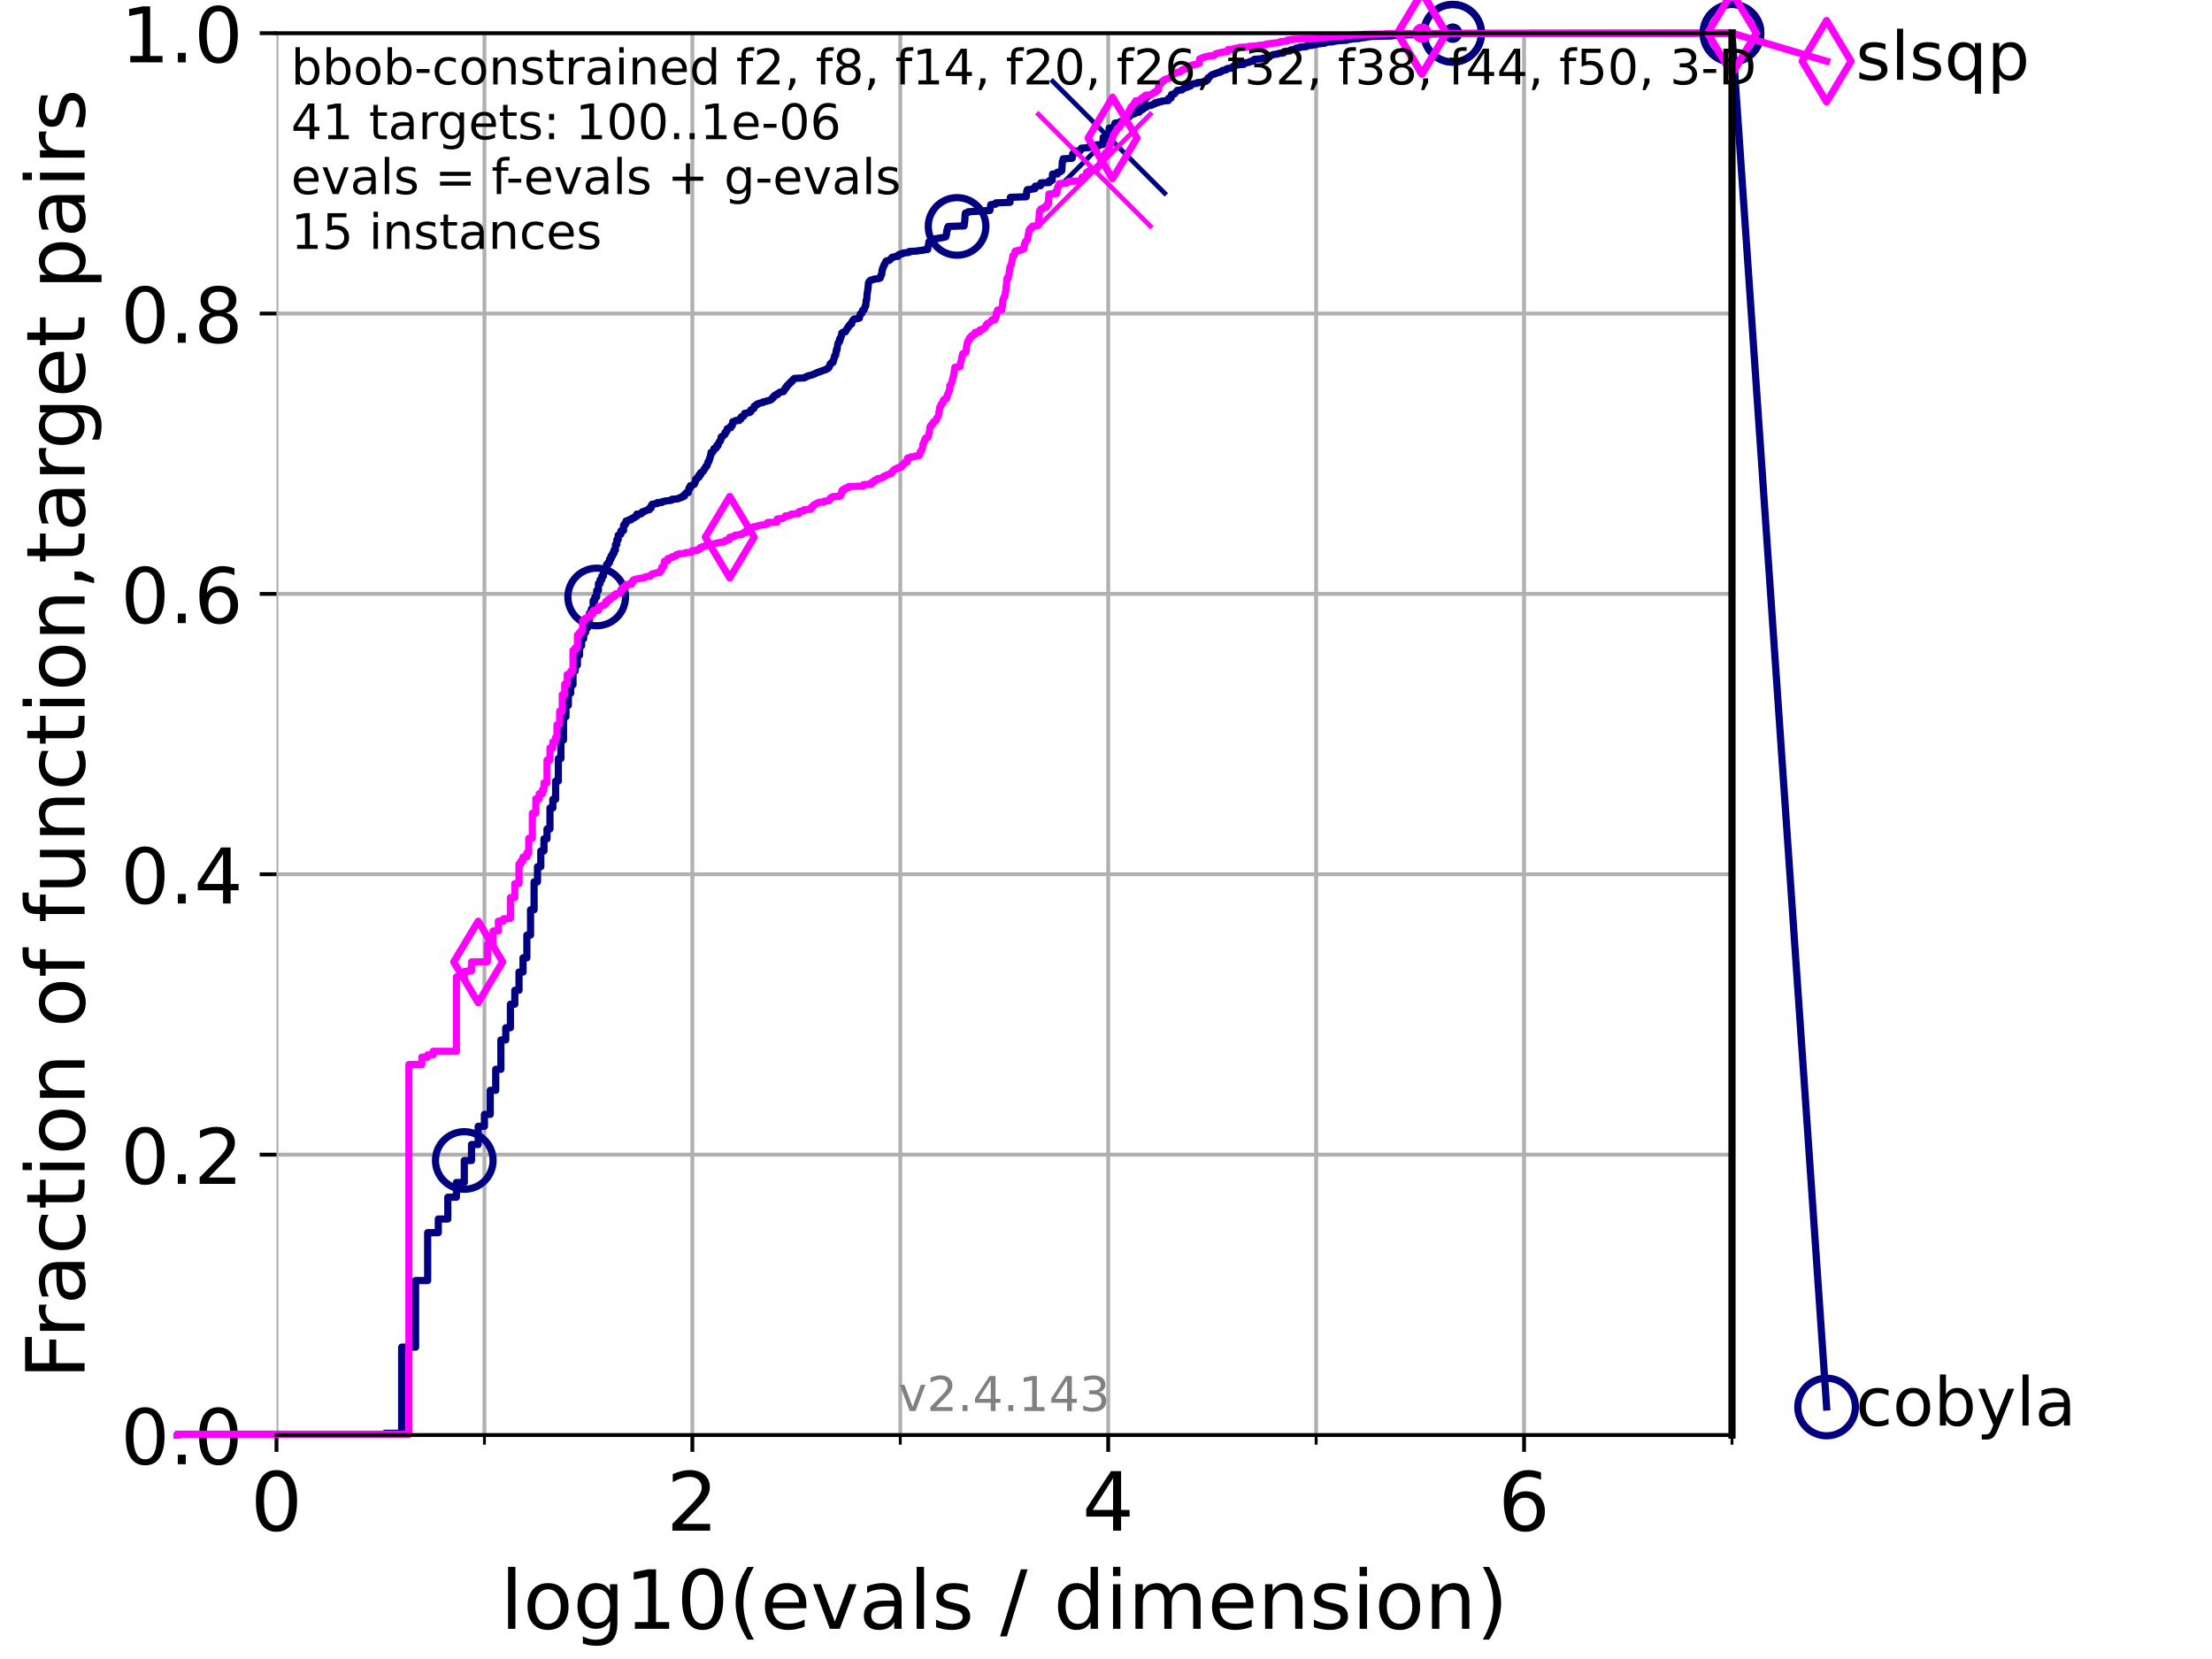 <?xml version="1.0" encoding="utf-8" standalone="no"?>
<!DOCTYPE svg PUBLIC "-//W3C//DTD SVG 1.1//EN"
  "http://www.w3.org/Graphics/SVG/1.1/DTD/svg11.dtd">
<!-- Created with matplotlib (https://matplotlib.org/) -->
<svg height="345.6pt" version="1.1" viewBox="0 0 460.8 345.6" width="460.8pt" xmlns="http://www.w3.org/2000/svg" xmlns:xlink="http://www.w3.org/1999/xlink">
 <defs>
  <style type="text/css">*{stroke-linecap:butt;stroke-linejoin:round;}</style>
 </defs>
 <g id="figure_1">
  <g id="patch_1">
   <path d="M 0 345.6 
L 460.8 345.6 
L 460.8 0 
L 0 0 
z
" style="fill:#ffffff;"/>
  </g>
  <g id="axes_1">
   <g id="patch_2">
    <path d="M 57.6 298.944 
L 360.806 298.944 
L 360.806 6.912 
L 57.6 6.912 
z
" style="fill:#ffffff;"/>
   </g>
   <g id="matplotlib.axis_1">
    <g id="xtick_1">
     <g id="line2d_1">
      <path clip-path="url(#p3358ccca43)" d="M 57.6 298.944 
L 57.6 6.912 
" style="fill:none;stroke:#b0b0b0;stroke-linecap:square;stroke-width:0.8;"/>
     </g>
     <g id="line2d_2">
      <defs>
       <path d="M 0 0 
L 0 3.5 
" id="mc136faa26f" style="stroke:#000000;stroke-width:0.8;"/>
      </defs>
      <g>
       <use style="stroke:#000000;stroke-width:0.8;" x="57.6" xlink:href="#mc136faa26f" y="298.944"/>
      </g>
     </g>
     <g id="text_1">
      <!-- 0 -->
      <g transform="translate(52.192 318.861)scale(0.17 -0.17)">
       <defs>
        <path d="M 31.781 66.406 
Q 24.172 66.406 20.328 58.906 
Q 16.5 51.422 16.5 36.375 
Q 16.5 21.391 20.328 13.891 
Q 24.172 6.391 31.781 6.391 
Q 39.453 6.391 43.281 13.891 
Q 47.125 21.391 47.125 36.375 
Q 47.125 51.422 43.281 58.906 
Q 39.453 66.406 31.781 66.406 
z
M 31.781 74.219 
Q 44.047 74.219 50.516 64.516 
Q 56.984 54.828 56.984 36.375 
Q 56.984 17.969 50.516 8.266 
Q 44.047 -1.422 31.781 -1.422 
Q 19.531 -1.422 13.062 8.266 
Q 6.594 17.969 6.594 36.375 
Q 6.594 54.828 13.062 64.516 
Q 19.531 74.219 31.781 74.219 
z
" id="DejaVuSans-48"/>
       </defs>
       <use xlink:href="#DejaVuSans-48"/>
      </g>
     </g>
    </g>
    <g id="xtick_2">
     <g id="line2d_3">
      <path clip-path="url(#p3358ccca43)" d="M 144.23 298.944 
L 144.23 6.912 
" style="fill:none;stroke:#b0b0b0;stroke-linecap:square;stroke-width:0.8;"/>
     </g>
     <g id="line2d_4">
      <g>
       <use style="stroke:#000000;stroke-width:0.8;" x="144.23" xlink:href="#mc136faa26f" y="298.944"/>
      </g>
     </g>
     <g id="text_2">
      <!-- 2 -->
      <g transform="translate(138.822 318.861)scale(0.17 -0.17)">
       <defs>
        <path d="M 19.188 8.297 
L 53.609 8.297 
L 53.609 0 
L 7.328 0 
L 7.328 8.297 
Q 12.938 14.109 22.625 23.891 
Q 32.328 33.688 34.812 36.531 
Q 39.547 41.844 41.422 45.531 
Q 43.312 49.219 43.312 52.781 
Q 43.312 58.594 39.234 62.25 
Q 35.156 65.922 28.609 65.922 
Q 23.969 65.922 18.812 64.312 
Q 13.672 62.703 7.812 59.422 
L 7.812 69.391 
Q 13.766 71.781 18.938 73 
Q 24.125 74.219 28.422 74.219 
Q 39.75 74.219 46.484 68.547 
Q 53.219 62.891 53.219 53.422 
Q 53.219 48.922 51.531 44.891 
Q 49.859 40.875 45.406 35.406 
Q 44.188 33.984 37.641 27.219 
Q 31.109 20.453 19.188 8.297 
z
" id="DejaVuSans-50"/>
       </defs>
       <use xlink:href="#DejaVuSans-50"/>
      </g>
     </g>
    </g>
    <g id="xtick_3">
     <g id="line2d_5">
      <path clip-path="url(#p3358ccca43)" d="M 230.861 298.944 
L 230.861 6.912 
" style="fill:none;stroke:#b0b0b0;stroke-linecap:square;stroke-width:0.8;"/>
     </g>
     <g id="line2d_6">
      <g>
       <use style="stroke:#000000;stroke-width:0.8;" x="230.861" xlink:href="#mc136faa26f" y="298.944"/>
      </g>
     </g>
     <g id="text_3">
      <!-- 4 -->
      <g transform="translate(225.453 318.861)scale(0.17 -0.17)">
       <defs>
        <path d="M 37.797 64.312 
L 12.891 25.391 
L 37.797 25.391 
z
M 35.203 72.906 
L 47.609 72.906 
L 47.609 25.391 
L 58.016 25.391 
L 58.016 17.188 
L 47.609 17.188 
L 47.609 0 
L 37.797 0 
L 37.797 17.188 
L 4.891 17.188 
L 4.891 26.703 
z
" id="DejaVuSans-52"/>
       </defs>
       <use xlink:href="#DejaVuSans-52"/>
      </g>
     </g>
    </g>
    <g id="xtick_4">
     <g id="line2d_7">
      <path clip-path="url(#p3358ccca43)" d="M 317.491 298.944 
L 317.491 6.912 
" style="fill:none;stroke:#b0b0b0;stroke-linecap:square;stroke-width:0.8;"/>
     </g>
     <g id="line2d_8">
      <g>
       <use style="stroke:#000000;stroke-width:0.8;" x="317.491" xlink:href="#mc136faa26f" y="298.944"/>
      </g>
     </g>
     <g id="text_4">
      <!-- 6 -->
      <g transform="translate(312.083 318.861)scale(0.17 -0.17)">
       <defs>
        <path d="M 33.016 40.375 
Q 26.375 40.375 22.484 35.828 
Q 18.609 31.297 18.609 23.391 
Q 18.609 15.531 22.484 10.953 
Q 26.375 6.391 33.016 6.391 
Q 39.656 6.391 43.531 10.953 
Q 47.406 15.531 47.406 23.391 
Q 47.406 31.297 43.531 35.828 
Q 39.656 40.375 33.016 40.375 
z
M 52.594 71.297 
L 52.594 62.312 
Q 48.875 64.062 45.094 64.984 
Q 41.312 65.922 37.594 65.922 
Q 27.828 65.922 22.672 59.328 
Q 17.531 52.734 16.797 39.406 
Q 19.672 43.656 24.016 45.922 
Q 28.375 48.188 33.594 48.188 
Q 44.578 48.188 50.953 41.516 
Q 57.328 34.859 57.328 23.391 
Q 57.328 12.156 50.688 5.359 
Q 44.047 -1.422 33.016 -1.422 
Q 20.359 -1.422 13.672 8.266 
Q 6.984 17.969 6.984 36.375 
Q 6.984 53.656 15.188 63.938 
Q 23.391 74.219 37.203 74.219 
Q 40.922 74.219 44.703 73.484 
Q 48.484 72.75 52.594 71.297 
z
" id="DejaVuSans-54"/>
       </defs>
       <use xlink:href="#DejaVuSans-54"/>
      </g>
     </g>
    </g>
    <g id="xtick_5">
     <g id="line2d_9">
      <path clip-path="url(#p3358ccca43)" d="M 100.915 298.944 
L 100.915 6.912 
" style="fill:none;stroke:#b0b0b0;stroke-linecap:square;stroke-width:0.8;"/>
     </g>
     <g id="line2d_10">
      <defs>
       <path d="M 0 0 
L 0 2 
" id="me8624f456f" style="stroke:#000000;stroke-width:0.6;"/>
      </defs>
      <g>
       <use style="stroke:#000000;stroke-width:0.6;" x="100.915" xlink:href="#me8624f456f" y="298.944"/>
      </g>
     </g>
    </g>
    <g id="xtick_6">
     <g id="line2d_11">
      <path clip-path="url(#p3358ccca43)" d="M 187.546 298.944 
L 187.546 6.912 
" style="fill:none;stroke:#b0b0b0;stroke-linecap:square;stroke-width:0.8;"/>
     </g>
     <g id="line2d_12">
      <g>
       <use style="stroke:#000000;stroke-width:0.6;" x="187.546" xlink:href="#me8624f456f" y="298.944"/>
      </g>
     </g>
    </g>
    <g id="xtick_7">
     <g id="line2d_13">
      <path clip-path="url(#p3358ccca43)" d="M 274.176 298.944 
L 274.176 6.912 
" style="fill:none;stroke:#b0b0b0;stroke-linecap:square;stroke-width:0.8;"/>
     </g>
     <g id="line2d_14">
      <g>
       <use style="stroke:#000000;stroke-width:0.6;" x="274.176" xlink:href="#me8624f456f" y="298.944"/>
      </g>
     </g>
    </g>
    <g id="xtick_8">
     <g id="line2d_15">
      <path clip-path="url(#p3358ccca43)" d="M 360.806 298.944 
L 360.806 6.912 
" style="fill:none;stroke:#b0b0b0;stroke-linecap:square;stroke-width:0.8;"/>
     </g>
     <g id="line2d_16">
      <g>
       <use style="stroke:#000000;stroke-width:0.6;" x="360.806" xlink:href="#me8624f456f" y="298.944"/>
      </g>
     </g>
    </g>
    <g id="text_5">
     <!-- log10(evals / dimension) -->
     <g transform="translate(104.239 339.314)scale(0.17 -0.17)">
      <defs>
       <path d="M 9.422 75.984 
L 18.406 75.984 
L 18.406 0 
L 9.422 0 
z
" id="DejaVuSans-108"/>
       <path d="M 30.609 48.391 
Q 23.391 48.391 19.188 42.75 
Q 14.984 37.109 14.984 27.297 
Q 14.984 17.484 19.156 11.844 
Q 23.344 6.203 30.609 6.203 
Q 37.797 6.203 41.984 11.859 
Q 46.188 17.531 46.188 27.297 
Q 46.188 37.016 41.984 42.703 
Q 37.797 48.391 30.609 48.391 
z
M 30.609 56 
Q 42.328 56 49.016 48.375 
Q 55.719 40.766 55.719 27.297 
Q 55.719 13.875 49.016 6.219 
Q 42.328 -1.422 30.609 -1.422 
Q 18.844 -1.422 12.172 6.219 
Q 5.516 13.875 5.516 27.297 
Q 5.516 40.766 12.172 48.375 
Q 18.844 56 30.609 56 
z
" id="DejaVuSans-111"/>
       <path d="M 45.406 27.984 
Q 45.406 37.75 41.375 43.109 
Q 37.359 48.484 30.078 48.484 
Q 22.859 48.484 18.828 43.109 
Q 14.797 37.75 14.797 27.984 
Q 14.797 18.266 18.828 12.891 
Q 22.859 7.516 30.078 7.516 
Q 37.359 7.516 41.375 12.891 
Q 45.406 18.266 45.406 27.984 
z
M 54.391 6.781 
Q 54.391 -7.172 48.188 -13.984 
Q 42 -20.797 29.203 -20.797 
Q 24.469 -20.797 20.266 -20.094 
Q 16.062 -19.391 12.109 -17.922 
L 12.109 -9.188 
Q 16.062 -11.328 19.922 -12.344 
Q 23.781 -13.375 27.781 -13.375 
Q 36.625 -13.375 41.016 -8.766 
Q 45.406 -4.156 45.406 5.172 
L 45.406 9.625 
Q 42.625 4.781 38.281 2.391 
Q 33.938 0 27.875 0 
Q 17.828 0 11.672 7.656 
Q 5.516 15.328 5.516 27.984 
Q 5.516 40.672 11.672 48.328 
Q 17.828 56 27.875 56 
Q 33.938 56 38.281 53.609 
Q 42.625 51.219 45.406 46.391 
L 45.406 54.688 
L 54.391 54.688 
z
" id="DejaVuSans-103"/>
       <path d="M 12.406 8.297 
L 28.516 8.297 
L 28.516 63.922 
L 10.984 60.406 
L 10.984 69.391 
L 28.422 72.906 
L 38.281 72.906 
L 38.281 8.297 
L 54.391 8.297 
L 54.391 0 
L 12.406 0 
z
" id="DejaVuSans-49"/>
       <path d="M 31 75.875 
Q 24.469 64.656 21.281 53.656 
Q 18.109 42.672 18.109 31.391 
Q 18.109 20.125 21.312 9.062 
Q 24.516 -2 31 -13.188 
L 23.188 -13.188 
Q 15.875 -1.703 12.234 9.375 
Q 8.594 20.453 8.594 31.391 
Q 8.594 42.281 12.203 53.312 
Q 15.828 64.359 23.188 75.875 
z
" id="DejaVuSans-40"/>
       <path d="M 56.203 29.594 
L 56.203 25.203 
L 14.891 25.203 
Q 15.484 15.922 20.484 11.062 
Q 25.484 6.203 34.422 6.203 
Q 39.594 6.203 44.453 7.469 
Q 49.312 8.734 54.109 11.281 
L 54.109 2.781 
Q 49.266 0.734 44.188 -0.344 
Q 39.109 -1.422 33.891 -1.422 
Q 20.797 -1.422 13.156 6.188 
Q 5.516 13.812 5.516 26.812 
Q 5.516 40.234 12.766 48.109 
Q 20.016 56 32.328 56 
Q 43.359 56 49.781 48.891 
Q 56.203 41.797 56.203 29.594 
z
M 47.219 32.234 
Q 47.125 39.594 43.094 43.984 
Q 39.062 48.391 32.422 48.391 
Q 24.906 48.391 20.391 44.141 
Q 15.875 39.891 15.188 32.172 
z
" id="DejaVuSans-101"/>
       <path d="M 2.984 54.688 
L 12.5 54.688 
L 29.594 8.797 
L 46.688 54.688 
L 56.203 54.688 
L 35.688 0 
L 23.484 0 
z
" id="DejaVuSans-118"/>
       <path d="M 34.281 27.484 
Q 23.391 27.484 19.188 25 
Q 14.984 22.516 14.984 16.5 
Q 14.984 11.719 18.141 8.906 
Q 21.297 6.109 26.703 6.109 
Q 34.188 6.109 38.703 11.406 
Q 43.219 16.703 43.219 25.484 
L 43.219 27.484 
z
M 52.203 31.203 
L 52.203 0 
L 43.219 0 
L 43.219 8.297 
Q 40.141 3.328 35.547 0.953 
Q 30.953 -1.422 24.312 -1.422 
Q 15.922 -1.422 10.953 3.297 
Q 6 8.016 6 15.922 
Q 6 25.141 12.172 29.828 
Q 18.359 34.516 30.609 34.516 
L 43.219 34.516 
L 43.219 35.406 
Q 43.219 41.609 39.141 45 
Q 35.062 48.391 27.688 48.391 
Q 23 48.391 18.547 47.266 
Q 14.109 46.141 10.016 43.891 
L 10.016 52.203 
Q 14.938 54.109 19.578 55.047 
Q 24.219 56 28.609 56 
Q 40.484 56 46.344 49.844 
Q 52.203 43.703 52.203 31.203 
z
" id="DejaVuSans-97"/>
       <path d="M 44.281 53.078 
L 44.281 44.578 
Q 40.484 46.531 36.375 47.5 
Q 32.281 48.484 27.875 48.484 
Q 21.188 48.484 17.844 46.438 
Q 14.5 44.391 14.5 40.281 
Q 14.5 37.156 16.891 35.375 
Q 19.281 33.594 26.516 31.984 
L 29.594 31.297 
Q 39.156 29.25 43.188 25.516 
Q 47.219 21.781 47.219 15.094 
Q 47.219 7.469 41.188 3.016 
Q 35.156 -1.422 24.609 -1.422 
Q 20.219 -1.422 15.453 -0.562 
Q 10.688 0.297 5.422 2 
L 5.422 11.281 
Q 10.406 8.688 15.234 7.391 
Q 20.062 6.109 24.812 6.109 
Q 31.156 6.109 34.562 8.281 
Q 37.984 10.453 37.984 14.406 
Q 37.984 18.062 35.516 20.016 
Q 33.062 21.969 24.703 23.781 
L 21.578 24.516 
Q 13.234 26.266 9.516 29.906 
Q 5.812 33.547 5.812 39.891 
Q 5.812 47.609 11.281 51.797 
Q 16.75 56 26.812 56 
Q 31.781 56 36.172 55.266 
Q 40.578 54.547 44.281 53.078 
z
" id="DejaVuSans-115"/>
       <path id="DejaVuSans-32"/>
       <path d="M 25.391 72.906 
L 33.688 72.906 
L 8.297 -9.281 
L 0 -9.281 
z
" id="DejaVuSans-47"/>
       <path d="M 45.406 46.391 
L 45.406 75.984 
L 54.391 75.984 
L 54.391 0 
L 45.406 0 
L 45.406 8.203 
Q 42.578 3.328 38.25 0.953 
Q 33.938 -1.422 27.875 -1.422 
Q 17.969 -1.422 11.734 6.484 
Q 5.516 14.406 5.516 27.297 
Q 5.516 40.188 11.734 48.094 
Q 17.969 56 27.875 56 
Q 33.938 56 38.25 53.625 
Q 42.578 51.266 45.406 46.391 
z
M 14.797 27.297 
Q 14.797 17.391 18.875 11.75 
Q 22.953 6.109 30.078 6.109 
Q 37.203 6.109 41.297 11.75 
Q 45.406 17.391 45.406 27.297 
Q 45.406 37.203 41.297 42.844 
Q 37.203 48.484 30.078 48.484 
Q 22.953 48.484 18.875 42.844 
Q 14.797 37.203 14.797 27.297 
z
" id="DejaVuSans-100"/>
       <path d="M 9.422 54.688 
L 18.406 54.688 
L 18.406 0 
L 9.422 0 
z
M 9.422 75.984 
L 18.406 75.984 
L 18.406 64.594 
L 9.422 64.594 
z
" id="DejaVuSans-105"/>
       <path d="M 52 44.188 
Q 55.375 50.25 60.062 53.125 
Q 64.75 56 71.094 56 
Q 79.641 56 84.281 50.016 
Q 88.922 44.047 88.922 33.016 
L 88.922 0 
L 79.891 0 
L 79.891 32.719 
Q 79.891 40.578 77.094 44.375 
Q 74.312 48.188 68.609 48.188 
Q 61.625 48.188 57.562 43.547 
Q 53.516 38.922 53.516 30.906 
L 53.516 0 
L 44.484 0 
L 44.484 32.719 
Q 44.484 40.625 41.703 44.406 
Q 38.922 48.188 33.109 48.188 
Q 26.219 48.188 22.156 43.531 
Q 18.109 38.875 18.109 30.906 
L 18.109 0 
L 9.078 0 
L 9.078 54.688 
L 18.109 54.688 
L 18.109 46.188 
Q 21.188 51.219 25.484 53.609 
Q 29.781 56 35.688 56 
Q 41.656 56 45.828 52.969 
Q 50 49.953 52 44.188 
z
" id="DejaVuSans-109"/>
       <path d="M 54.891 33.016 
L 54.891 0 
L 45.906 0 
L 45.906 32.719 
Q 45.906 40.484 42.875 44.328 
Q 39.844 48.188 33.797 48.188 
Q 26.516 48.188 22.312 43.547 
Q 18.109 38.922 18.109 30.906 
L 18.109 0 
L 9.078 0 
L 9.078 54.688 
L 18.109 54.688 
L 18.109 46.188 
Q 21.344 51.125 25.703 53.562 
Q 30.078 56 35.797 56 
Q 45.219 56 50.047 50.172 
Q 54.891 44.344 54.891 33.016 
z
" id="DejaVuSans-110"/>
       <path d="M 8.016 75.875 
L 15.828 75.875 
Q 23.141 64.359 26.781 53.312 
Q 30.422 42.281 30.422 31.391 
Q 30.422 20.453 26.781 9.375 
Q 23.141 -1.703 15.828 -13.188 
L 8.016 -13.188 
Q 14.5 -2 17.703 9.062 
Q 20.906 20.125 20.906 31.391 
Q 20.906 42.672 17.703 53.656 
Q 14.5 64.656 8.016 75.875 
z
" id="DejaVuSans-41"/>
      </defs>
      <use xlink:href="#DejaVuSans-108"/>
      <use x="27.783" xlink:href="#DejaVuSans-111"/>
      <use x="88.965" xlink:href="#DejaVuSans-103"/>
      <use x="152.441" xlink:href="#DejaVuSans-49"/>
      <use x="216.064" xlink:href="#DejaVuSans-48"/>
      <use x="279.688" xlink:href="#DejaVuSans-40"/>
      <use x="318.701" xlink:href="#DejaVuSans-101"/>
      <use x="380.225" xlink:href="#DejaVuSans-118"/>
      <use x="439.404" xlink:href="#DejaVuSans-97"/>
      <use x="500.684" xlink:href="#DejaVuSans-108"/>
      <use x="528.467" xlink:href="#DejaVuSans-115"/>
      <use x="580.566" xlink:href="#DejaVuSans-32"/>
      <use x="612.354" xlink:href="#DejaVuSans-47"/>
      <use x="646.045" xlink:href="#DejaVuSans-32"/>
      <use x="677.832" xlink:href="#DejaVuSans-100"/>
      <use x="741.309" xlink:href="#DejaVuSans-105"/>
      <use x="769.092" xlink:href="#DejaVuSans-109"/>
      <use x="866.504" xlink:href="#DejaVuSans-101"/>
      <use x="928.027" xlink:href="#DejaVuSans-110"/>
      <use x="991.406" xlink:href="#DejaVuSans-115"/>
      <use x="1043.506" xlink:href="#DejaVuSans-105"/>
      <use x="1071.289" xlink:href="#DejaVuSans-111"/>
      <use x="1132.471" xlink:href="#DejaVuSans-110"/>
      <use x="1195.85" xlink:href="#DejaVuSans-41"/>
     </g>
    </g>
   </g>
   <g id="matplotlib.axis_2">
    <g id="ytick_1">
     <g id="line2d_17">
      <path clip-path="url(#p3358ccca43)" d="M 57.6 298.944 
L 360.806 298.944 
" style="fill:none;stroke:#b0b0b0;stroke-linecap:square;stroke-width:0.8;"/>
     </g>
     <g id="line2d_18">
      <defs>
       <path d="M 0 0 
L -3.5 0 
" id="me7413770ba" style="stroke:#000000;stroke-width:0.8;"/>
      </defs>
      <g>
       <use style="stroke:#000000;stroke-width:0.8;" x="57.6" xlink:href="#me7413770ba" y="298.944"/>
      </g>
     </g>
     <g id="text_6">
      <!-- 0.0 -->
      <g transform="translate(25.155 305.023)scale(0.16 -0.16)">
       <defs>
        <path d="M 10.688 12.406 
L 21 12.406 
L 21 0 
L 10.688 0 
z
" id="DejaVuSans-46"/>
       </defs>
       <use xlink:href="#DejaVuSans-48"/>
       <use x="63.623" xlink:href="#DejaVuSans-46"/>
       <use x="95.41" xlink:href="#DejaVuSans-48"/>
      </g>
     </g>
    </g>
    <g id="ytick_2">
     <g id="line2d_19">
      <path clip-path="url(#p3358ccca43)" d="M 57.6 240.538 
L 360.806 240.538 
" style="fill:none;stroke:#b0b0b0;stroke-linecap:square;stroke-width:0.8;"/>
     </g>
     <g id="line2d_20">
      <g>
       <use style="stroke:#000000;stroke-width:0.8;" x="57.6" xlink:href="#me7413770ba" y="240.538"/>
      </g>
     </g>
     <g id="text_7">
      <!-- 0.2 -->
      <g transform="translate(25.155 246.616)scale(0.16 -0.16)">
       <use xlink:href="#DejaVuSans-48"/>
       <use x="63.623" xlink:href="#DejaVuSans-46"/>
       <use x="95.41" xlink:href="#DejaVuSans-50"/>
      </g>
     </g>
    </g>
    <g id="ytick_3">
     <g id="line2d_21">
      <path clip-path="url(#p3358ccca43)" d="M 57.6 182.131 
L 360.806 182.131 
" style="fill:none;stroke:#b0b0b0;stroke-linecap:square;stroke-width:0.8;"/>
     </g>
     <g id="line2d_22">
      <g>
       <use style="stroke:#000000;stroke-width:0.8;" x="57.6" xlink:href="#me7413770ba" y="182.131"/>
      </g>
     </g>
     <g id="text_8">
      <!-- 0.4 -->
      <g transform="translate(25.155 188.21)scale(0.16 -0.16)">
       <use xlink:href="#DejaVuSans-48"/>
       <use x="63.623" xlink:href="#DejaVuSans-46"/>
       <use x="95.41" xlink:href="#DejaVuSans-52"/>
      </g>
     </g>
    </g>
    <g id="ytick_4">
     <g id="line2d_23">
      <path clip-path="url(#p3358ccca43)" d="M 57.6 123.725 
L 360.806 123.725 
" style="fill:none;stroke:#b0b0b0;stroke-linecap:square;stroke-width:0.8;"/>
     </g>
     <g id="line2d_24">
      <g>
       <use style="stroke:#000000;stroke-width:0.8;" x="57.6" xlink:href="#me7413770ba" y="123.725"/>
      </g>
     </g>
     <g id="text_9">
      <!-- 0.6 -->
      <g transform="translate(25.155 129.804)scale(0.16 -0.16)">
       <use xlink:href="#DejaVuSans-48"/>
       <use x="63.623" xlink:href="#DejaVuSans-46"/>
       <use x="95.41" xlink:href="#DejaVuSans-54"/>
      </g>
     </g>
    </g>
    <g id="ytick_5">
     <g id="line2d_25">
      <path clip-path="url(#p3358ccca43)" d="M 57.6 65.318 
L 360.806 65.318 
" style="fill:none;stroke:#b0b0b0;stroke-linecap:square;stroke-width:0.8;"/>
     </g>
     <g id="line2d_26">
      <g>
       <use style="stroke:#000000;stroke-width:0.8;" x="57.6" xlink:href="#me7413770ba" y="65.318"/>
      </g>
     </g>
     <g id="text_10">
      <!-- 0.8 -->
      <g transform="translate(25.155 71.397)scale(0.16 -0.16)">
       <defs>
        <path d="M 31.781 34.625 
Q 24.75 34.625 20.719 30.859 
Q 16.703 27.094 16.703 20.516 
Q 16.703 13.922 20.719 10.156 
Q 24.75 6.391 31.781 6.391 
Q 38.812 6.391 42.859 10.172 
Q 46.922 13.969 46.922 20.516 
Q 46.922 27.094 42.891 30.859 
Q 38.875 34.625 31.781 34.625 
z
M 21.922 38.812 
Q 15.578 40.375 12.031 44.719 
Q 8.5 49.078 8.5 55.328 
Q 8.5 64.062 14.719 69.141 
Q 20.953 74.219 31.781 74.219 
Q 42.672 74.219 48.875 69.141 
Q 55.078 64.062 55.078 55.328 
Q 55.078 49.078 51.531 44.719 
Q 48 40.375 41.703 38.812 
Q 48.828 37.156 52.797 32.312 
Q 56.781 27.484 56.781 20.516 
Q 56.781 9.906 50.312 4.234 
Q 43.844 -1.422 31.781 -1.422 
Q 19.734 -1.422 13.25 4.234 
Q 6.781 9.906 6.781 20.516 
Q 6.781 27.484 10.781 32.312 
Q 14.797 37.156 21.922 38.812 
z
M 18.312 54.391 
Q 18.312 48.734 21.844 45.562 
Q 25.391 42.391 31.781 42.391 
Q 38.141 42.391 41.719 45.562 
Q 45.312 48.734 45.312 54.391 
Q 45.312 60.062 41.719 63.234 
Q 38.141 66.406 31.781 66.406 
Q 25.391 66.406 21.844 63.234 
Q 18.312 60.062 18.312 54.391 
z
" id="DejaVuSans-56"/>
       </defs>
       <use xlink:href="#DejaVuSans-48"/>
       <use x="63.623" xlink:href="#DejaVuSans-46"/>
       <use x="95.41" xlink:href="#DejaVuSans-56"/>
      </g>
     </g>
    </g>
    <g id="ytick_6">
     <g id="line2d_27">
      <path clip-path="url(#p3358ccca43)" d="M 57.6 6.912 
L 360.806 6.912 
" style="fill:none;stroke:#b0b0b0;stroke-linecap:square;stroke-width:0.8;"/>
     </g>
     <g id="line2d_28">
      <g>
       <use style="stroke:#000000;stroke-width:0.8;" x="57.6" xlink:href="#me7413770ba" y="6.912"/>
      </g>
     </g>
     <g id="text_11">
      <!-- 1.0 -->
      <g transform="translate(25.155 12.991)scale(0.16 -0.16)">
       <use xlink:href="#DejaVuSans-49"/>
       <use x="63.623" xlink:href="#DejaVuSans-46"/>
       <use x="95.41" xlink:href="#DejaVuSans-48"/>
      </g>
     </g>
    </g>
    <g id="text_12">
     <!-- Fraction of function,target pairs -->
     <g transform="translate(17.62 287.313)rotate(-90)scale(0.17 -0.17)">
      <defs>
       <path d="M 9.812 72.906 
L 51.703 72.906 
L 51.703 64.594 
L 19.672 64.594 
L 19.672 43.109 
L 48.578 43.109 
L 48.578 34.812 
L 19.672 34.812 
L 19.672 0 
L 9.812 0 
z
" id="DejaVuSans-70"/>
       <path d="M 41.109 46.297 
Q 39.594 47.172 37.812 47.578 
Q 36.031 48 33.891 48 
Q 26.266 48 22.188 43.047 
Q 18.109 38.094 18.109 28.812 
L 18.109 0 
L 9.078 0 
L 9.078 54.688 
L 18.109 54.688 
L 18.109 46.188 
Q 20.953 51.172 25.484 53.578 
Q 30.031 56 36.531 56 
Q 37.453 56 38.578 55.875 
Q 39.703 55.766 41.062 55.516 
z
" id="DejaVuSans-114"/>
       <path d="M 48.781 52.594 
L 48.781 44.188 
Q 44.969 46.297 41.141 47.344 
Q 37.312 48.391 33.406 48.391 
Q 24.656 48.391 19.812 42.844 
Q 14.984 37.312 14.984 27.297 
Q 14.984 17.281 19.812 11.734 
Q 24.656 6.203 33.406 6.203 
Q 37.312 6.203 41.141 7.25 
Q 44.969 8.297 48.781 10.406 
L 48.781 2.094 
Q 45.016 0.344 40.984 -0.531 
Q 36.969 -1.422 32.422 -1.422 
Q 20.062 -1.422 12.781 6.344 
Q 5.516 14.109 5.516 27.297 
Q 5.516 40.672 12.859 48.328 
Q 20.219 56 33.016 56 
Q 37.156 56 41.109 55.141 
Q 45.062 54.297 48.781 52.594 
z
" id="DejaVuSans-99"/>
       <path d="M 18.312 70.219 
L 18.312 54.688 
L 36.812 54.688 
L 36.812 47.703 
L 18.312 47.703 
L 18.312 18.016 
Q 18.312 11.328 20.141 9.422 
Q 21.969 7.516 27.594 7.516 
L 36.812 7.516 
L 36.812 0 
L 27.594 0 
Q 17.188 0 13.234 3.875 
Q 9.281 7.766 9.281 18.016 
L 9.281 47.703 
L 2.688 47.703 
L 2.688 54.688 
L 9.281 54.688 
L 9.281 70.219 
z
" id="DejaVuSans-116"/>
       <path d="M 37.109 75.984 
L 37.109 68.5 
L 28.516 68.5 
Q 23.688 68.5 21.797 66.547 
Q 19.922 64.594 19.922 59.516 
L 19.922 54.688 
L 34.719 54.688 
L 34.719 47.703 
L 19.922 47.703 
L 19.922 0 
L 10.891 0 
L 10.891 47.703 
L 2.297 47.703 
L 2.297 54.688 
L 10.891 54.688 
L 10.891 58.5 
Q 10.891 67.625 15.141 71.797 
Q 19.391 75.984 28.609 75.984 
z
" id="DejaVuSans-102"/>
       <path d="M 8.5 21.578 
L 8.5 54.688 
L 17.484 54.688 
L 17.484 21.922 
Q 17.484 14.156 20.5 10.266 
Q 23.531 6.391 29.594 6.391 
Q 36.859 6.391 41.078 11.031 
Q 45.312 15.672 45.312 23.688 
L 45.312 54.688 
L 54.297 54.688 
L 54.297 0 
L 45.312 0 
L 45.312 8.406 
Q 42.047 3.422 37.719 1 
Q 33.406 -1.422 27.688 -1.422 
Q 18.266 -1.422 13.375 4.438 
Q 8.5 10.297 8.5 21.578 
z
M 31.109 56 
z
" id="DejaVuSans-117"/>
       <path d="M 11.719 12.406 
L 22.016 12.406 
L 22.016 4 
L 14.016 -11.625 
L 7.719 -11.625 
L 11.719 4 
z
" id="DejaVuSans-44"/>
       <path d="M 18.109 8.203 
L 18.109 -20.797 
L 9.078 -20.797 
L 9.078 54.688 
L 18.109 54.688 
L 18.109 46.391 
Q 20.953 51.266 25.266 53.625 
Q 29.594 56 35.594 56 
Q 45.562 56 51.781 48.094 
Q 58.016 40.188 58.016 27.297 
Q 58.016 14.406 51.781 6.484 
Q 45.562 -1.422 35.594 -1.422 
Q 29.594 -1.422 25.266 0.953 
Q 20.953 3.328 18.109 8.203 
z
M 48.688 27.297 
Q 48.688 37.203 44.609 42.844 
Q 40.531 48.484 33.406 48.484 
Q 26.266 48.484 22.188 42.844 
Q 18.109 37.203 18.109 27.297 
Q 18.109 17.391 22.188 11.75 
Q 26.266 6.109 33.406 6.109 
Q 40.531 6.109 44.609 11.75 
Q 48.688 17.391 48.688 27.297 
z
" id="DejaVuSans-112"/>
      </defs>
      <use xlink:href="#DejaVuSans-70"/>
      <use x="50.27" xlink:href="#DejaVuSans-114"/>
      <use x="91.383" xlink:href="#DejaVuSans-97"/>
      <use x="152.662" xlink:href="#DejaVuSans-99"/>
      <use x="207.643" xlink:href="#DejaVuSans-116"/>
      <use x="246.852" xlink:href="#DejaVuSans-105"/>
      <use x="274.635" xlink:href="#DejaVuSans-111"/>
      <use x="335.816" xlink:href="#DejaVuSans-110"/>
      <use x="399.195" xlink:href="#DejaVuSans-32"/>
      <use x="430.982" xlink:href="#DejaVuSans-111"/>
      <use x="492.164" xlink:href="#DejaVuSans-102"/>
      <use x="527.369" xlink:href="#DejaVuSans-32"/>
      <use x="559.156" xlink:href="#DejaVuSans-102"/>
      <use x="594.361" xlink:href="#DejaVuSans-117"/>
      <use x="657.74" xlink:href="#DejaVuSans-110"/>
      <use x="721.119" xlink:href="#DejaVuSans-99"/>
      <use x="776.1" xlink:href="#DejaVuSans-116"/>
      <use x="815.309" xlink:href="#DejaVuSans-105"/>
      <use x="843.092" xlink:href="#DejaVuSans-111"/>
      <use x="904.273" xlink:href="#DejaVuSans-110"/>
      <use x="967.652" xlink:href="#DejaVuSans-44"/>
      <use x="999.439" xlink:href="#DejaVuSans-116"/>
      <use x="1038.648" xlink:href="#DejaVuSans-97"/>
      <use x="1099.928" xlink:href="#DejaVuSans-114"/>
      <use x="1139.291" xlink:href="#DejaVuSans-103"/>
      <use x="1202.768" xlink:href="#DejaVuSans-101"/>
      <use x="1264.291" xlink:href="#DejaVuSans-116"/>
      <use x="1303.5" xlink:href="#DejaVuSans-32"/>
      <use x="1335.287" xlink:href="#DejaVuSans-112"/>
      <use x="1398.764" xlink:href="#DejaVuSans-97"/>
      <use x="1460.043" xlink:href="#DejaVuSans-105"/>
      <use x="1487.826" xlink:href="#DejaVuSans-114"/>
      <use x="1528.939" xlink:href="#DejaVuSans-115"/>
     </g>
    </g>
   </g>
   <g id="line2d_29">
    <defs>
     <path d="M 0 1.5 
C 0.398 1.5 0.779 1.342 1.061 1.061 
C 1.342 0.779 1.5 0.398 1.5 0 
C 1.5 -0.398 1.342 -0.779 1.061 -1.061 
C 0.779 -1.342 0.398 -1.5 0 -1.5 
C -0.398 -1.5 -0.779 -1.342 -1.061 -1.061 
C -1.342 -0.779 -1.5 -0.398 -1.5 0 
C -1.5 0.398 -1.342 0.779 -1.061 1.061 
C -0.779 1.342 -0.398 1.5 0 1.5 
z
" id="m6c804450bd" style="stroke:#000080;"/>
    </defs>
    <g>
     <use style="fill:#000080;stroke:#000080;" x="302.618" xlink:href="#m6c804450bd" y="6.912"/>
     <use style="fill:#000080;stroke:#000080;" x="302.618" xlink:href="#m6c804450bd" y="6.912"/>
    </g>
   </g>
   <g id="line2d_30">
    <path d="M 36.933 298.944 
L 36.933 298.786 
L 80.249 298.786 
L 80.249 298.575 
L 83.678 298.575 
L 83.678 280.636 
L 86.578 280.636 
L 86.578 266.76 
L 89.09 266.76 
L 89.09 256.788 
L 91.306 256.788 
L 91.306 253.939 
L 93.288 253.939 
L 93.288 249.401 
L 95.081 249.401 
L 95.081 246.341 
L 96.718 246.341 
L 96.718 241.751 
L 98.223 241.751 
L 98.223 238.427 
L 99.617 238.427 
L 99.617 234.628 
L 100.915 234.628 
L 100.915 232.149 
L 102.129 232.149 
L 102.129 227.136 
L 103.27 227.136 
L 103.27 222.757 
L 104.345 222.757 
L 104.345 216.637 
L 105.362 216.637 
L 105.362 214.104 
L 106.327 214.104 
L 106.327 209.198 
L 107.245 209.198 
L 107.245 206.296 
L 108.12 206.296 
L 108.12 202.497 
L 108.956 202.497 
L 108.956 199.542 
L 109.757 199.542 
L 109.757 194.794 
L 110.525 194.794 
L 110.525 189.518 
L 111.262 189.518 
L 111.262 183.714 
L 111.972 183.714 
L 111.972 180.548 
L 112.657 180.548 
L 112.657 177.277 
L 113.317 177.277 
L 113.317 174.745 
L 113.954 174.745 
L 113.954 172.687 
L 114.571 172.687 
L 114.571 168.308 
L 115.168 168.308 
L 115.168 166.514 
L 115.747 166.514 
L 115.747 162.715 
L 116.309 162.715 
L 116.309 158.019 
L 116.854 158.019 
L 116.854 154.168 
L 117.384 154.168 
L 117.384 149.314 
L 117.9 149.314 
L 117.9 146.94 
L 118.401 146.94 
L 118.401 144.407 
L 118.89 144.407 
L 118.89 142.666 
L 119.366 142.666 
L 119.366 139.764 
L 119.831 139.764 
L 119.831 138.551 
L 120.284 138.551 
L 120.284 136.493 
L 120.727 136.493 
L 120.727 134.541 
L 121.159 134.541 
L 121.159 133.063 
L 121.582 133.063 
L 121.582 131.744 
L 121.995 131.744 
L 121.995 130.848 
L 122.4 130.848 
L 122.4 129.159 
L 122.796 129.159 
L 122.796 127.735 
L 123.184 127.735 
L 123.184 126.89 
L 123.564 126.89 
L 123.564 125.097 
L 123.936 125.097 
L 123.936 124.358 
L 124.302 124.358 
L 124.302 123.039 
L 124.66 123.039 
L 124.66 121.562 
L 125.012 121.562 
L 125.012 120.77 
L 125.357 120.77 
L 125.357 120.032 
L 125.696 120.032 
L 125.696 119.135 
L 126.029 119.135 
L 126.029 118.501 
L 126.356 118.501 
L 126.356 117.605 
L 126.677 117.605 
L 126.677 117.182 
L 126.994 117.182 
L 126.994 116.444 
L 127.304 116.444 
L 127.304 115.811 
L 127.61 115.811 
L 127.61 115.283 
L 127.911 115.283 
L 127.911 114.597 
L 128.208 114.597 
L 128.208 113.436 
L 128.499 113.436 
L 128.499 112.434 
L 128.786 112.434 
L 128.786 111.484 
L 129.069 111.484 
L 129.069 111.273 
L 129.348 111.273 
L 129.348 110.587 
L 129.893 110.535 
L 129.893 109.427 
L 130.16 109.427 
L 130.16 109.057 
L 130.423 109.057 
L 130.423 108.53 
L 130.939 108.424 
L 130.939 108.319 
L 131.44 108.319 
L 131.44 108.108 
L 131.686 108.108 
L 131.686 107.949 
L 132.169 107.844 
L 132.169 107.685 
L 132.639 107.58 
L 132.639 107.105 
L 133.546 107.052 
L 133.546 106.894 
L 133.766 106.894 
L 133.766 106.63 
L 134.198 106.577 
L 134.198 106.472 
L 134.621 106.366 
L 134.621 106.314 
L 135.238 106.208 
L 135.238 105.892 
L 135.638 105.839 
L 135.638 105.364 
L 135.835 105.364 
L 135.835 105.047 
L 136.603 104.942 
L 136.603 104.889 
L 136.975 104.889 
L 136.975 104.678 
L 137.876 104.678 
L 137.876 104.52 
L 138.566 104.414 
L 138.566 104.362 
L 139.717 104.256 
L 139.717 104.15 
L 140.033 104.15 
L 140.033 103.992 
L 141.173 103.939 
L 141.173 103.834 
L 141.754 103.728 
L 141.754 103.623 
L 142.179 103.57 
L 142.179 103.359 
L 142.594 103.359 
L 142.594 103.042 
L 142.73 103.042 
L 142.73 102.831 
L 143 102.726 
L 143 102.62 
L 143.397 102.62 
L 143.462 102.04 
L 143.528 102.04 
L 143.528 101.671 
L 143.786 101.671 
L 143.786 101.196 
L 144.293 101.09 
L 144.293 101.038 
L 144.541 100.932 
L 144.541 100.879 
L 144.664 100.879 
L 144.725 100.615 
L 144.786 100.615 
L 144.847 100.246 
L 144.908 100.246 
L 144.908 99.824 
L 145.267 99.719 
L 145.267 99.455 
L 145.62 99.402 
L 145.62 98.927 
L 145.966 98.927 
L 145.966 98.452 
L 146.306 98.347 
L 146.362 98.241 
L 146.53 98.188 
L 146.64 97.766 
L 146.86 97.661 
L 146.968 97.239 
L 147.237 97.133 
L 147.291 96.764 
L 147.397 96.764 
L 147.503 96.184 
L 147.712 96.078 
L 147.816 95.445 
L 147.92 95.445 
L 148.022 94.759 
L 148.125 94.759 
L 148.125 94.231 
L 148.528 94.126 
L 148.628 93.809 
L 148.727 93.809 
L 148.727 93.44 
L 149.214 93.334 
L 149.31 92.807 
L 149.595 92.807 
L 149.689 92.279 
L 149.783 92.226 
L 149.876 91.963 
L 150.061 91.91 
L 150.152 91.435 
L 150.244 91.435 
L 150.244 91.013 
L 150.515 90.96 
L 150.515 90.855 
L 150.738 90.749 
L 150.738 90.644 
L 150.871 90.644 
L 150.871 90.485 
L 151.046 90.485 
L 151.046 90.063 
L 151.306 90.011 
L 151.349 89.747 
L 151.478 89.747 
L 151.478 89.325 
L 151.774 89.219 
L 151.858 89.114 
L 152.23 89.114 
L 152.271 88.692 
L 152.555 88.639 
L 152.636 87.847 
L 153.267 87.742 
L 153.267 87.584 
L 154.027 87.584 
L 154.027 87.32 
L 154.323 87.32 
L 154.396 86.845 
L 154.9 86.739 
L 154.9 86.528 
L 155.042 86.528 
L 155.113 86.106 
L 155.871 86.001 
L 155.871 85.948 
L 156.139 85.948 
L 156.139 85.79 
L 156.403 85.79 
L 156.403 85.368 
L 156.761 85.262 
L 156.761 85.209 
L 157.049 85.104 
L 157.112 84.629 
L 157.363 84.576 
L 157.363 84.418 
L 157.734 84.312 
L 157.734 84.154 
L 158.158 84.049 
L 158.158 83.996 
L 158.862 83.89 
L 158.919 83.732 
L 159.596 83.626 
L 159.707 83.521 
L 160.357 83.415 
L 160.357 83.363 
L 160.673 83.257 
L 160.778 83.152 
L 160.881 83.046 
L 160.907 82.835 
L 161.138 82.835 
L 161.24 82.466 
L 161.542 82.413 
L 161.542 82.255 
L 161.987 82.202 
L 161.987 81.991 
L 162.229 81.938 
L 162.229 81.833 
L 162.516 81.727 
L 162.516 81.674 
L 163.237 81.569 
L 163.283 81.305 
L 163.419 81.305 
L 163.509 80.988 
L 163.554 80.936 
L 163.554 80.83 
L 163.822 80.777 
L 163.866 80.408 
L 164.129 80.355 
L 164.216 80.039 
L 164.389 80.039 
L 164.496 79.775 
L 164.687 79.775 
L 164.687 79.564 
L 165.022 79.458 
L 165.022 79.247 
L 165.228 79.142 
L 165.228 79.036 
L 165.473 78.983 
L 165.473 78.825 
L 167.599 78.72 
L 167.599 78.614 
L 168.011 78.509 
L 168.046 78.403 
L 168.5 78.298 
L 168.5 78.245 
L 169.095 78.139 
L 169.095 78.087 
L 169.508 77.981 
L 169.508 77.928 
L 169.897 77.823 
L 169.961 77.717 
L 170.309 77.612 
L 170.309 77.559 
L 170.865 77.453 
L 170.895 77.348 
L 171.39 77.242 
L 171.39 77.19 
L 171.829 77.084 
L 171.829 77.031 
L 172.23 76.926 
L 172.23 76.82 
L 172.483 76.768 
L 172.538 76.609 
L 172.705 76.556 
L 172.801 76.187 
L 172.842 76.187 
L 172.924 75.818 
L 173.141 75.818 
L 173.141 75.607 
L 173.276 75.607 
L 173.276 75.449 
L 173.568 75.449 
L 173.673 74.815 
L 173.752 74.815 
L 173.856 74.129 
L 174.088 74.024 
L 174.165 73.233 
L 174.241 73.233 
L 174.241 72.81 
L 174.393 72.81 
L 174.494 71.808 
L 174.519 71.808 
L 174.569 71.491 
L 174.743 71.386 
L 174.743 71.175 
L 174.916 71.122 
L 174.916 70.594 
L 175.135 70.489 
L 175.232 69.961 
L 175.304 69.961 
L 175.352 69.381 
L 175.543 69.328 
L 175.543 69.223 
L 176.128 69.117 
L 176.219 68.801 
L 176.402 68.695 
L 176.492 68.326 
L 176.739 68.22 
L 176.761 67.956 
L 176.894 67.956 
L 176.982 67.64 
L 177.157 67.64 
L 177.157 67.482 
L 177.417 67.482 
L 177.481 67.007 
L 177.609 66.901 
L 177.609 66.796 
L 177.779 66.69 
L 177.863 66.479 
L 178.644 66.374 
L 178.704 66.268 
L 179.032 66.268 
L 179.131 65.74 
L 179.209 65.635 
L 179.209 65.424 
L 179.345 65.424 
L 179.345 65.266 
L 179.557 65.266 
L 179.634 64.791 
L 179.691 64.791 
L 179.691 64.633 
L 180.031 64.527 
L 180.133 64.105 
L 180.208 63.999 
L 180.208 63.788 
L 180.355 63.736 
L 180.447 62.522 
L 180.556 62.469 
L 180.647 61.045 
L 180.683 61.045 
L 180.791 60.201 
L 180.809 60.201 
L 180.916 58.934 
L 180.988 58.882 
L 181.059 58.618 
L 181.27 58.512 
L 181.375 58.354 
L 181.941 58.248 
L 182.042 58.143 
L 183.103 58.037 
L 183.103 57.985 
L 183.356 57.932 
L 183.45 57.668 
L 183.496 57.563 
L 183.496 57.351 
L 183.667 57.246 
L 183.759 56.244 
L 183.851 56.244 
L 183.896 55.769 
L 184.048 55.663 
L 184.123 55.294 
L 184.198 55.294 
L 184.198 55.083 
L 184.318 55.083 
L 184.363 54.819 
L 184.437 54.819 
L 184.51 54.502 
L 184.628 54.45 
L 184.628 54.344 
L 185.262 54.239 
L 185.262 54.186 
L 185.445 54.08 
L 185.487 53.975 
L 185.702 53.869 
L 185.813 53.605 
L 186.428 53.5 
L 186.428 53.447 
L 187.108 53.394 
L 187.153 53.078 
L 187.533 52.972 
L 187.533 52.92 
L 188.041 52.867 
L 188.083 52.709 
L 189.321 52.603 
L 189.367 52.392 
L 191.188 52.286 
L 191.188 52.234 
L 192.311 52.128 
L 192.311 52.075 
L 193.251 51.97 
L 193.353 51.231 
L 193.399 51.178 
L 193.509 50.387 
L 193.673 50.282 
L 193.673 50.229 
L 194.492 50.123 
L 194.492 49.965 
L 194.69 49.859 
L 194.695 49.754 
L 195.599 49.648 
L 195.599 49.596 
L 196.516 49.49 
L 196.516 49.437 
L 197.034 49.332 
L 197.125 48.857 
L 197.178 48.857 
L 197.23 48.013 
L 197.342 48.013 
L 197.431 47.327 
L 197.535 47.274 
L 197.535 47.169 
L 200.84 47.063 
L 200.951 46.166 
L 200.982 46.061 
L 201.068 44.531 
L 201.129 44.478 
L 201.129 44.372 
L 201.696 44.267 
L 201.71 44.108 
L 203.794 44.003 
L 203.794 43.95 
L 206.212 43.845 
L 206.29 43.264 
L 206.341 43.159 
L 206.397 42.631 
L 207.442 42.526 
L 207.442 42.262 
L 210.398 42.156 
L 210.491 41.101 
L 213.788 40.996 
L 213.893 39.835 
L 213.924 39.835 
L 214.001 39.518 
L 214.983 39.413 
L 214.983 39.36 
L 215.605 39.307 
L 215.655 38.78 
L 216.783 38.674 
L 216.836 38.094 
L 218.574 38.041 
L 218.62 37.619 
L 219.195 37.566 
L 219.265 36.247 
L 220.282 36.247 
L 220.282 35.878 
L 220.93 35.772 
L 220.99 35.561 
L 221.192 35.561 
L 221.3 33.662 
L 221.431 33.609 
L 221.471 33.081 
L 223.352 32.976 
L 223.459 32.026 
L 223.804 31.973 
L 223.817 31.446 
L 225.013 31.446 
L 225.013 31.288 
L 225.193 31.182 
L 225.256 30.865 
L 226.83 30.76 
L 226.877 30.496 
L 228.341 30.391 
L 228.342 30.18 
L 229.731 30.127 
L 229.816 28.597 
L 231.01 28.491 
L 231.059 26.697 
L 231.957 26.592 
L 232.06 26.223 
L 232.213 26.117 
L 232.264 25.642 
L 233.173 25.537 
L 233.173 25.484 
L 233.375 25.378 
L 233.375 25.326 
L 234.442 25.22 
L 234.467 24.481 
L 235.21 24.376 
L 235.235 24.165 
L 235.467 24.059 
L 235.473 23.954 
L 235.701 23.954 
L 235.701 23.796 
L 236.408 23.69 
L 236.418 23.479 
L 237.319 23.373 
L 237.354 23.004 
L 237.884 22.899 
L 237.993 22.793 
L 238.222 22.688 
L 238.227 22.424 
L 238.811 22.318 
L 238.811 22.265 
L 239.031 22.16 
L 239.048 22.002 
L 239.848 21.949 
L 239.848 21.843 
L 240.316 21.738 
L 240.426 21.632 
L 240.615 21.632 
L 240.622 21.421 
L 241.346 21.369 
L 241.352 21.21 
L 242.07 21.157 
L 242.07 21.052 
L 243.396 20.946 
L 243.424 20.472 
L 243.959 20.419 
L 244.047 19.68 
L 244.647 19.575 
L 244.732 19.416 
L 244.873 19.311 
L 244.873 19.258 
L 245.018 19.153 
L 245.097 19.047 
L 245.239 18.942 
L 245.244 18.836 
L 246.245 18.73 
L 246.297 18.572 
L 246.52 18.467 
L 246.52 18.414 
L 246.91 18.308 
L 246.927 18.203 
L 247.446 18.15 
L 247.465 17.992 
L 247.982 17.939 
L 248.088 17.781 
L 248.162 17.675 
L 248.162 17.622 
L 248.476 17.517 
L 248.476 17.464 
L 249.44 17.359 
L 249.445 17.2 
L 250.596 17.095 
L 250.596 17.042 
L 251.241 16.937 
L 251.246 16.726 
L 251.606 16.62 
L 251.658 16.198 
L 251.902 16.145 
L 252.004 15.987 
L 252.155 15.881 
L 252.259 15.723 
L 252.483 15.618 
L 252.58 15.512 
L 253.102 15.407 
L 253.174 15.301 
L 253.629 15.195 
L 253.629 15.143 
L 254.232 15.037 
L 254.269 14.879 
L 254.675 14.773 
L 254.678 14.668 
L 255.424 14.562 
L 255.427 14.404 
L 255.76 14.299 
L 255.76 14.246 
L 256.755 14.193 
L 256.758 13.929 
L 257.023 13.824 
L 257.023 13.718 
L 257.618 13.613 
L 257.692 13.507 
L 259.135 13.402 
L 259.136 13.243 
L 259.411 13.138 
L 259.411 13.085 
L 260.223 12.98 
L 260.323 12.821 
L 261.01 12.768 
L 261.01 12.557 
L 261.314 12.452 
L 261.343 12.346 
L 262.933 12.241 
L 263.015 12.135 
L 263.76 12.03 
L 263.76 11.977 
L 264.478 11.872 
L 264.556 11.713 
L 264.754 11.608 
L 264.839 11.502 
L 265.311 11.397 
L 265.311 11.344 
L 266.22 11.238 
L 266.323 11.133 
L 267.407 11.027 
L 267.468 10.922 
L 267.558 10.816 
L 267.558 10.711 
L 268.754 10.605 
L 268.854 10.394 
L 269.624 10.289 
L 269.624 10.236 
L 269.938 10.183 
L 269.994 10.025 
L 270.762 9.919 
L 270.796 9.814 
L 272.169 9.708 
L 272.271 9.55 
L 273.304 9.445 
L 273.304 9.392 
L 274.164 9.286 
L 274.254 9.181 
L 275.347 9.075 
L 275.347 9.022 
L 275.967 9.022 
L 276.008 8.811 
L 277.65 8.706 
L 277.65 8.653 
L 278.432 8.548 
L 278.432 8.495 
L 280.526 8.389 
L 280.602 8.284 
L 281.47 8.178 
L 281.47 8.126 
L 283.172 8.02 
L 283.276 7.914 
L 284.444 7.809 
L 284.444 7.756 
L 285.381 7.651 
L 285.381 7.598 
L 289.963 7.492 
L 289.963 7.44 
L 292.261 7.334 
L 292.261 7.281 
L 296.251 7.176 
L 296.251 7.123 
L 301.294 7.018 
L 301.294 6.965 
L 360.806 6.912 
L 360.806 6.912 
" style="fill:none;stroke:#000080;stroke-linecap:square;stroke-width:1.5;"/>
   </g>
   <g id="line2d_31">
    <defs>
     <path d="M 0 6 
C 1.591 6 3.117 5.368 4.243 4.243 
C 5.368 3.117 6 1.591 6 0 
C 6 -1.591 5.368 -3.117 4.243 -4.243 
C 3.117 -5.368 1.591 -6 0 -6 
C -1.591 -6 -3.117 -5.368 -4.243 -4.243 
C -5.368 -3.117 -6 -1.591 -6 0 
C -6 1.591 -5.368 3.117 -4.243 4.243 
C -3.117 5.368 -1.591 6 0 6 
z
" id="m447805358d" style="stroke:#000080;stroke-width:1.5;"/>
    </defs>
    <g>
     <use style="fill-opacity:0;stroke:#000080;stroke-width:1.5;" x="96.718" xlink:href="#m447805358d" y="241.751"/>
     <use style="fill-opacity:0;stroke:#000080;stroke-width:1.5;" x="124.302" xlink:href="#m447805358d" y="124.358"/>
     <use style="fill-opacity:0;stroke:#000080;stroke-width:1.5;" x="199.377" xlink:href="#m447805358d" y="47.169"/>
     <use style="fill-opacity:0;stroke:#000080;stroke-width:1.5;" x="302.618" xlink:href="#m447805358d" y="6.965"/>
     <use style="fill-opacity:0;stroke:#000080;stroke-width:1.5;" x="302.618" xlink:href="#m447805358d" y="6.912"/>
     <use style="fill-opacity:0;stroke:#000080;stroke-width:1.5;" x="360.806" xlink:href="#m447805358d" y="6.912"/>
    </g>
   </g>
   <g id="line2d_32">
    <path style="fill:none;stroke:#000080;stroke-linecap:square;stroke-width:1.5;"/>
    <g/>
   </g>
   <g id="line2d_33">
    <path clip-path="url(#p3358ccca43)" d="M 230.963 28.597 
" style="fill:none;stroke:#000080;stroke-linecap:square;stroke-width:1.5;"/>
    <defs>
     <path d="M -12 12 
L 12 -12 
M -12 -12 
L 12 12 
" id="mf1ad8c7f92" style="stroke:#000080;"/>
    </defs>
    <g clip-path="url(#p3358ccca43)">
     <use style="fill:#000080;stroke:#000080;" x="230.963" xlink:href="#mf1ad8c7f92" y="28.597"/>
    </g>
   </g>
   <g id="line2d_34">
    <defs>
     <path d="M 0 1.5 
C 0.398 1.5 0.779 1.342 1.061 1.061 
C 1.342 0.779 1.5 0.398 1.5 0 
C 1.5 -0.398 1.342 -0.779 1.061 -1.061 
C 0.779 -1.342 0.398 -1.5 0 -1.5 
C -0.398 -1.5 -0.779 -1.342 -1.061 -1.061 
C -1.342 -0.779 -1.5 -0.398 -1.5 0 
C -1.5 0.398 -1.342 0.779 -1.061 1.061 
C -0.779 1.342 -0.398 1.5 0 1.5 
z
" id="ma76c3f54c5" style="stroke:#ff00ff;"/>
    </defs>
    <g>
     <use style="fill:#ff00ff;stroke:#ff00ff;" x="296.22" xlink:href="#ma76c3f54c5" y="6.912"/>
     <use style="fill:#ff00ff;stroke:#ff00ff;" x="296.22" xlink:href="#ma76c3f54c5" y="6.912"/>
    </g>
   </g>
   <g id="line2d_35">
    <path d="M 36.933 298.944 
L 36.933 298.786 
L 85.184 298.786 
L 85.184 221.755 
L 87.876 221.755 
L 87.876 220.225 
L 89.09 220.225 
L 89.09 219.75 
L 90.231 219.75 
L 90.231 219.011 
L 95.081 219.011 
L 95.081 203.499 
L 96.718 203.499 
L 96.718 202.391 
L 97.485 202.391 
L 97.485 202.233 
L 98.223 202.233 
L 98.223 200.386 
L 101.532 200.334 
L 101.532 196.693 
L 102.708 196.693 
L 102.708 193.95 
L 103.815 193.95 
L 103.815 191.892 
L 104.86 191.892 
L 104.86 191.417 
L 106.327 191.312 
L 106.327 186.985 
L 107.245 186.985 
L 107.245 184.083 
L 108.12 184.083 
L 108.12 179.968 
L 108.543 179.968 
L 108.543 179.335 
L 108.956 179.335 
L 108.956 178.543 
L 109.757 178.491 
L 109.757 177.699 
L 110.145 177.699 
L 110.145 174.639 
L 110.897 174.639 
L 110.897 169.416 
L 111.621 169.416 
L 111.621 166.408 
L 112.318 166.408 
L 112.318 165.353 
L 112.989 165.353 
L 112.989 164.562 
L 113.317 164.562 
L 113.317 163.084 
L 113.954 163.084 
L 113.954 158.336 
L 114.571 158.336 
L 114.571 155.803 
L 115.168 155.803 
L 115.168 154.537 
L 115.747 154.537 
L 115.747 153.588 
L 116.03 153.588 
L 116.03 151.002 
L 116.584 150.897 
L 116.584 148.153 
L 117.121 148.153 
L 117.121 144.724 
L 117.644 144.724 
L 117.644 142.508 
L 118.152 142.508 
L 118.152 140.503 
L 118.89 140.503 
L 118.89 139.817 
L 119.366 139.817 
L 119.366 135.49 
L 119.831 135.49 
L 119.831 134.963 
L 120.284 134.963 
L 120.284 132.272 
L 120.727 132.272 
L 120.727 131.744 
L 121.159 131.744 
L 121.159 131.322 
L 121.372 131.322 
L 121.372 129.317 
L 121.79 129.317 
L 121.79 128.895 
L 122.199 128.895 
L 122.199 128.684 
L 122.4 128.684 
L 122.4 128.526 
L 122.991 128.473 
L 122.991 127.893 
L 123.564 127.893 
L 123.564 127.207 
L 124.66 127.154 
L 124.66 126.416 
L 125.185 126.416 
L 125.185 126.205 
L 125.863 126.099 
L 125.863 125.888 
L 126.193 125.888 
L 126.193 125.308 
L 126.677 125.308 
L 126.677 124.886 
L 127.15 124.886 
L 127.15 124.569 
L 127.61 124.516 
L 127.61 124.252 
L 128.06 124.252 
L 128.06 123.83 
L 128.354 123.83 
L 128.354 123.672 
L 129.209 123.619 
L 129.209 123.355 
L 129.348 123.355 
L 129.348 122.828 
L 129.759 122.828 
L 129.759 122.353 
L 130.423 122.247 
L 130.423 121.773 
L 131.564 121.72 
L 131.564 121.245 
L 131.929 121.192 
L 131.929 120.823 
L 132.287 120.717 
L 132.287 120.665 
L 133.098 120.559 
L 133.098 120.506 
L 133.983 120.401 
L 133.983 120.348 
L 134.411 120.295 
L 134.516 120.137 
L 135.439 120.032 
L 135.539 119.82 
L 135.737 119.768 
L 135.835 119.557 
L 136.509 119.451 
L 136.509 119.398 
L 137.067 119.293 
L 137.067 119.24 
L 137.521 119.24 
L 137.521 118.924 
L 137.788 118.871 
L 137.876 118.132 
L 138.31 118.027 
L 138.396 116.919 
L 139.15 116.813 
L 139.15 116.338 
L 139.717 116.286 
L 139.717 116.18 
L 140.033 116.127 
L 140.033 115.969 
L 140.725 115.863 
L 140.725 115.705 
L 140.876 115.705 
L 140.876 115.547 
L 141.393 115.494 
L 141.393 115.389 
L 142.73 115.283 
L 142.798 115.125 
L 144.041 115.072 
L 144.041 114.914 
L 144.23 114.914 
L 144.23 114.703 
L 145.327 114.65 
L 145.327 114.492 
L 145.794 114.386 
L 145.852 114.07 
L 146.362 114.017 
L 146.362 113.858 
L 146.968 113.753 
L 147.076 113.542 
L 148.428 113.436 
L 148.428 113.331 
L 149.069 113.225 
L 149.069 113.173 
L 149.783 113.067 
L 149.783 113.014 
L 150.783 112.909 
L 150.783 112.856 
L 151.09 112.751 
L 151.177 112.539 
L 151.941 112.434 
L 152.024 111.906 
L 152.756 111.801 
L 152.756 111.748 
L 153.15 111.695 
L 153.15 111.484 
L 154.175 111.379 
L 154.175 111.326 
L 154.614 111.326 
L 154.722 111.062 
L 155.322 111.009 
L 155.322 110.64 
L 155.667 110.535 
L 155.735 110.429 
L 156.039 110.324 
L 156.139 110.112 
L 156.697 110.007 
L 156.697 109.901 
L 156.89 109.901 
L 156.89 109.743 
L 157.673 109.638 
L 157.673 109.585 
L 158.277 109.479 
L 158.277 109.427 
L 159.233 109.321 
L 159.233 109.268 
L 159.899 109.163 
L 159.899 108.846 
L 161.889 108.793 
L 161.913 108.108 
L 163.1 108.002 
L 163.1 107.897 
L 163.351 107.791 
L 163.351 107.738 
L 163.599 107.685 
L 163.599 107.474 
L 164.496 107.422 
L 164.496 107.316 
L 164.792 107.316 
L 164.792 107.105 
L 166.441 107 
L 166.441 106.577 
L 167.141 106.472 
L 167.141 106.419 
L 167.435 106.419 
L 167.435 106.208 
L 168.91 106.103 
L 168.91 105.733 
L 169.327 105.628 
L 169.327 105.364 
L 169.622 105.258 
L 169.622 105.1 
L 169.977 105.047 
L 169.977 104.942 
L 170.262 104.836 
L 170.262 104.784 
L 170.62 104.731 
L 170.62 104.625 
L 171.611 104.625 
L 171.611 104.414 
L 172.746 104.309 
L 172.746 104.098 
L 172.87 104.098 
L 172.979 103.728 
L 173.342 103.676 
L 173.436 103.465 
L 175.062 103.359 
L 175.062 103.095 
L 175.22 103.095 
L 175.22 102.726 
L 175.376 102.726 
L 175.376 102.198 
L 175.555 102.198 
L 175.555 101.987 
L 176.012 101.987 
L 176.012 101.723 
L 176.739 101.618 
L 176.783 101.354 
L 179.899 101.249 
L 179.899 100.932 
L 181.522 100.879 
L 181.522 100.51 
L 182.109 100.404 
L 182.109 100.088 
L 182.653 100.035 
L 182.759 99.719 
L 183.52 99.666 
L 183.52 99.56 
L 183.965 99.455 
L 184.033 99.244 
L 184.437 99.191 
L 184.437 99.085 
L 184.73 98.98 
L 184.73 98.927 
L 185.184 98.822 
L 185.184 98.769 
L 185.689 98.663 
L 185.751 98.347 
L 185.97 98.241 
L 186.079 97.977 
L 186.261 97.925 
L 186.261 97.819 
L 186.6 97.714 
L 186.6 97.661 
L 186.979 97.661 
L 186.979 97.45 
L 187.432 97.45 
L 187.432 97.292 
L 187.85 97.292 
L 187.85 97.028 
L 187.973 97.028 
L 187.973 96.817 
L 188.247 96.817 
L 188.314 96.553 
L 188.487 96.553 
L 188.487 96.289 
L 188.976 96.289 
L 189.04 95.445 
L 189.694 95.339 
L 189.694 95.181 
L 190.563 95.128 
L 190.563 95.023 
L 191.481 94.917 
L 191.516 94.812 
L 191.628 94.706 
L 191.728 94.073 
L 191.873 94.073 
L 191.873 93.915 
L 192.012 93.915 
L 192.101 93.546 
L 192.155 93.44 
L 192.243 92.543 
L 192.413 92.49 
L 192.457 92.068 
L 192.544 92.068 
L 192.64 91.593 
L 192.778 91.593 
L 192.778 91.277 
L 193.131 91.224 
L 193.131 91.119 
L 193.358 91.066 
L 193.449 90.591 
L 193.486 90.591 
L 193.577 90.063 
L 193.623 90.063 
L 193.713 88.955 
L 193.853 88.955 
L 193.853 88.744 
L 193.969 88.744 
L 193.969 88.533 
L 194.252 88.48 
L 194.287 88.164 
L 194.388 88.164 
L 194.483 87.847 
L 194.878 87.742 
L 194.984 87.584 
L 195.064 87.584 
L 195.156 87.056 
L 195.306 86.95 
L 195.397 86.792 
L 195.496 86.687 
L 195.607 85.79 
L 195.664 85.684 
L 195.757 84.84 
L 195.931 84.734 
L 196.039 84.207 
L 196.32 84.101 
L 196.422 83.838 
L 196.489 83.838 
L 196.524 83.363 
L 196.659 83.257 
L 196.659 83.204 
L 197.151 83.099 
L 197.163 82.835 
L 197.271 82.835 
L 197.312 82.307 
L 197.454 82.202 
L 197.535 81.833 
L 197.623 81.727 
L 197.704 81.41 
L 197.835 81.305 
L 197.867 80.303 
L 198.037 80.197 
L 198.137 80.039 
L 198.169 79.933 
L 198.28 79.564 
L 198.315 79.511 
L 198.421 78.983 
L 198.487 78.878 
L 198.596 78.298 
L 198.686 78.298 
L 198.797 77.19 
L 198.828 77.19 
L 198.914 76.504 
L 199.989 76.398 
L 200.092 75.554 
L 200.157 75.501 
L 200.211 75.132 
L 200.278 75.079 
L 200.386 74.235 
L 200.462 74.235 
L 200.544 73.707 
L 200.868 73.602 
L 200.97 73.496 
L 201.238 73.391 
L 201.347 72.283 
L 201.353 72.283 
L 201.44 71.702 
L 201.488 71.65 
L 201.538 71.228 
L 201.722 71.228 
L 201.722 70.858 
L 201.977 70.806 
L 202.003 70.331 
L 202.372 70.225 
L 202.42 69.909 
L 202.775 69.856 
L 202.775 69.698 
L 203.14 69.645 
L 203.14 69.223 
L 204.106 69.117 
L 204.168 68.695 
L 204.835 68.59 
L 204.878 68.431 
L 205.165 68.326 
L 205.241 68.062 
L 205.382 67.956 
L 205.462 67.64 
L 205.583 67.534 
L 205.614 67.429 
L 206.048 67.323 
L 206.1 67.218 
L 206.279 67.112 
L 206.33 67.007 
L 206.571 66.901 
L 206.61 66.637 
L 207.271 66.637 
L 207.355 66.057 
L 207.544 65.952 
L 207.564 65.16 
L 207.811 65.107 
L 207.815 64.58 
L 208.695 64.58 
L 208.764 63.894 
L 208.819 63.894 
L 208.924 62.417 
L 209.006 62.364 
L 209.082 62.047 
L 209.144 62.047 
L 209.196 61.783 
L 209.352 61.783 
L 209.438 60.886 
L 209.512 60.781 
L 209.59 59.673 
L 209.65 59.62 
L 209.755 57.985 
L 210.039 57.985 
L 210.113 57.351 
L 210.181 57.351 
L 210.269 56.402 
L 210.297 56.402 
L 210.391 55.61 
L 210.448 55.505 
L 210.554 55.294 
L 210.644 55.241 
L 210.739 54.766 
L 210.759 54.661 
L 210.861 54.08 
L 210.91 54.028 
L 211.002 53.236 
L 211.317 53.183 
L 211.418 52.445 
L 211.511 52.339 
L 211.511 52.286 
L 212.156 52.286 
L 212.156 52.128 
L 212.867 52.075 
L 212.881 51.917 
L 213.333 51.812 
L 213.387 50.915 
L 213.514 50.915 
L 213.582 50.387 
L 213.735 50.334 
L 213.735 50.176 
L 213.975 50.07 
L 214.069 49.754 
L 214.107 49.754 
L 214.154 49.068 
L 214.239 48.962 
L 214.345 47.96 
L 214.507 47.907 
L 214.54 47.643 
L 214.847 47.643 
L 214.888 47.327 
L 215.07 47.327 
L 215.07 47.116 
L 216.14 47.01 
L 216.14 46.958 
L 216.32 46.852 
L 216.423 45.533 
L 216.458 45.533 
L 216.53 44.056 
L 216.591 43.95 
L 216.631 43.792 
L 216.711 43.739 
L 216.821 43.528 
L 217.268 43.475 
L 217.357 43.264 
L 217.976 43.212 
L 217.98 42.737 
L 218.184 42.737 
L 218.194 42.473 
L 218.398 42.473 
L 218.504 40.415 
L 220.169 40.31 
L 220.28 39.149 
L 220.336 39.149 
L 220.36 38.885 
L 220.479 38.885 
L 220.479 38.727 
L 220.655 38.674 
L 220.655 38.252 
L 222.261 38.146 
L 222.282 38.041 
L 222.522 37.935 
L 222.57 37.777 
L 225.284 37.672 
L 225.357 37.197 
L 225.402 37.197 
L 225.402 36.88 
L 225.921 36.775 
L 226.01 36.669 
L 226.248 36.669 
L 226.357 36.036 
L 226.364 36.036 
L 226.364 35.878 
L 226.768 35.772 
L 226.768 35.614 
L 227.777 35.508 
L 227.777 35.456 
L 228.214 35.35 
L 228.314 35.192 
L 228.486 35.139 
L 228.549 34.77 
L 228.907 34.664 
L 228.961 34.559 
L 229.043 34.453 
L 229.061 34.242 
L 229.242 34.137 
L 229.31 33.82 
L 229.453 33.715 
L 229.475 33.609 
L 229.641 33.504 
L 229.707 33.187 
L 229.817 33.081 
L 229.909 32.659 
L 230.044 32.554 
L 230.151 32.079 
L 230.232 31.973 
L 230.295 31.815 
L 230.597 31.71 
L 230.681 31.499 
L 230.758 31.393 
L 230.84 31.235 
L 230.944 31.129 
L 231.05 30.707 
L 231.097 30.602 
L 231.191 30.391 
L 231.24 30.285 
L 231.292 30.074 
L 231.404 29.969 
L 231.507 29.441 
L 231.539 29.335 
L 231.571 29.124 
L 231.709 29.019 
L 231.813 28.65 
L 231.858 28.544 
L 231.959 28.122 
L 232.083 28.016 
L 232.1 27.858 
L 232.259 27.753 
L 232.368 27.383 
L 232.549 27.278 
L 232.646 27.014 
L 232.718 26.908 
L 232.798 26.697 
L 233.184 26.592 
L 233.255 26.328 
L 233.412 26.223 
L 233.437 26.011 
L 233.564 25.906 
L 233.599 25.8 
L 233.758 25.695 
L 233.786 25.431 
L 233.958 25.326 
L 234.033 25.115 
L 234.367 25.009 
L 234.422 24.798 
L 234.53 24.692 
L 234.625 24.27 
L 234.673 24.27 
L 234.782 24.007 
L 234.818 23.954 
L 234.891 23.69 
L 235.077 23.584 
L 235.187 23.321 
L 235.196 23.268 
L 235.221 23.057 
L 235.405 22.951 
L 235.481 22.529 
L 235.614 22.424 
L 235.615 22.265 
L 235.884 22.16 
L 235.884 22.054 
L 236.106 21.949 
L 236.185 21.685 
L 236.252 21.58 
L 236.312 21.421 
L 236.585 21.369 
L 236.59 20.999 
L 237.548 20.894 
L 237.561 20.683 
L 237.707 20.683 
L 237.707 20.524 
L 238.032 20.419 
L 238.059 20.261 
L 238.54 20.208 
L 238.623 19.838 
L 239.758 19.733 
L 239.758 19.68 
L 240.086 19.575 
L 240.138 19.416 
L 240.447 19.311 
L 240.454 19.205 
L 240.863 19.1 
L 240.915 18.994 
L 241.164 18.889 
L 241.251 18.783 
L 241.348 18.678 
L 241.37 17.992 
L 241.502 17.886 
L 241.609 17.675 
L 241.738 17.57 
L 241.831 17.253 
L 242.008 17.148 
L 242.084 16.937 
L 242.415 16.831 
L 242.456 16.673 
L 242.808 16.567 
L 242.821 16.462 
L 243.45 16.356 
L 243.45 16.303 
L 243.713 16.198 
L 243.821 16.04 
L 244 15.934 
L 244.044 15.723 
L 244.29 15.618 
L 244.29 15.565 
L 244.557 15.459 
L 244.627 15.301 
L 245.008 15.195 
L 245.09 15.09 
L 245.868 14.984 
L 245.893 14.826 
L 246.195 14.721 
L 246.295 14.51 
L 246.981 14.404 
L 247.058 14.14 
L 247.568 14.035 
L 247.568 13.982 
L 247.974 13.876 
L 247.981 13.771 
L 248.129 13.665 
L 248.129 13.613 
L 248.649 13.507 
L 248.649 13.454 
L 249.488 13.349 
L 249.488 13.296 
L 249.866 13.191 
L 249.881 12.294 
L 250.208 12.188 
L 250.208 12.135 
L 250.641 12.03 
L 250.641 11.977 
L 251.057 11.872 
L 251.057 11.819 
L 251.816 11.713 
L 251.816 11.66 
L 252.964 11.555 
L 253.006 11.449 
L 253.177 11.344 
L 253.181 11.238 
L 253.648 11.133 
L 253.648 11.08 
L 254.454 10.975 
L 254.483 10.869 
L 255.708 10.764 
L 255.801 10.341 
L 257.156 10.236 
L 257.16 10.078 
L 258.192 9.972 
L 258.194 9.867 
L 260.159 9.761 
L 260.167 9.656 
L 262.091 9.55 
L 262.148 9.445 
L 263.755 9.339 
L 263.756 9.181 
L 264.881 9.075 
L 264.881 9.022 
L 266.264 8.917 
L 266.264 8.864 
L 266.774 8.759 
L 266.775 8.653 
L 268.194 8.548 
L 268.196 8.337 
L 269.375 8.231 
L 269.375 8.178 
L 273.698 8.073 
L 273.698 8.02 
L 274.774 7.914 
L 274.774 7.862 
L 277.201 7.756 
L 277.201 7.703 
L 279.507 7.598 
L 279.508 7.492 
L 281.485 7.387 
L 281.485 7.334 
L 283.877 7.229 
L 283.877 7.176 
L 288.793 7.07 
L 288.793 7.018 
L 360.806 6.912 
L 360.806 6.912 
" style="fill:none;stroke:#ff00ff;stroke-linecap:square;stroke-width:1.5;"/>
   </g>
   <g id="line2d_36">
    <defs>
     <path d="M -0 8.485 
L 5.091 0 
L 0 -8.485 
L -5.091 -0 
z
" id="m770bfad632" style="stroke:#ff00ff;stroke-linejoin:miter;stroke-width:1.5;"/>
    </defs>
    <g>
     <use style="fill-opacity:0;stroke:#ff00ff;stroke-linejoin:miter;stroke-width:1.5;" x="99.617" xlink:href="#m770bfad632" y="200.386"/>
     <use style="fill-opacity:0;stroke:#ff00ff;stroke-linejoin:miter;stroke-width:1.5;" x="152.024" xlink:href="#m770bfad632" y="111.906"/>
     <use style="fill-opacity:0;stroke:#ff00ff;stroke-linejoin:miter;stroke-width:1.5;" x="231.769" xlink:href="#m770bfad632" y="28.755"/>
     <use style="fill-opacity:0;stroke:#ff00ff;stroke-linejoin:miter;stroke-width:1.5;" x="296.22" xlink:href="#m770bfad632" y="6.965"/>
     <use style="fill-opacity:0;stroke:#ff00ff;stroke-linejoin:miter;stroke-width:1.5;" x="296.22" xlink:href="#m770bfad632" y="6.912"/>
     <use style="fill-opacity:0;stroke:#ff00ff;stroke-linejoin:miter;stroke-width:1.5;" x="360.806" xlink:href="#m770bfad632" y="6.912"/>
    </g>
   </g>
   <g id="line2d_37">
    <path style="fill:none;stroke:#ff00ff;stroke-linecap:square;stroke-width:1.5;"/>
    <g/>
   </g>
   <g id="line2d_38">
    <path clip-path="url(#p3358ccca43)" d="M 227.973 35.456 
" style="fill:none;stroke:#ff00ff;stroke-linecap:square;stroke-width:1.5;"/>
    <defs>
     <path d="M -12 12 
L 12 -12 
M -12 -12 
L 12 12 
" id="m3e1827d8c0" style="stroke:#ff00ff;"/>
    </defs>
    <g clip-path="url(#p3358ccca43)">
     <use style="fill:#ff00ff;stroke:#ff00ff;" x="227.973" xlink:href="#m3e1827d8c0" y="35.456"/>
    </g>
   </g>
   <g id="line2d_39">
    <path d="M 360.806 6.912 
L 380.515 293.103 
" style="fill:none;stroke:#000080;stroke-linecap:square;stroke-width:1.5;"/>
    <g>
     <use style="fill-opacity:0;stroke:#000080;stroke-width:1.5;" x="360.806" xlink:href="#m447805358d" y="6.912"/>
     <use style="fill-opacity:0;stroke:#000080;stroke-width:1.5;" x="380.515" xlink:href="#m447805358d" y="293.103"/>
    </g>
   </g>
   <g id="line2d_40">
    <path d="M 360.806 6.912 
L 380.515 12.753 
" style="fill:none;stroke:#ff00ff;stroke-linecap:square;stroke-width:1.5;"/>
    <g>
     <use style="fill-opacity:0;stroke:#ff00ff;stroke-linejoin:miter;stroke-width:1.5;" x="360.806" xlink:href="#m770bfad632" y="6.912"/>
     <use style="fill-opacity:0;stroke:#ff00ff;stroke-linejoin:miter;stroke-width:1.5;" x="380.515" xlink:href="#m770bfad632" y="12.753"/>
    </g>
   </g>
   <g id="line2d_41">
    <path d="M 360.806 298.944 
L 360.806 6.912 
" style="fill:none;stroke:#000000;stroke-linecap:square;stroke-width:1.5;"/>
   </g>
   <g id="patch_3">
    <path d="M 57.6 298.944 
L 360.806 298.944 
" style="fill:none;stroke:#000000;stroke-linecap:square;stroke-linejoin:miter;stroke-width:0.8;"/>
   </g>
   <g id="patch_4">
    <path d="M 57.6 6.912 
L 360.806 6.912 
" style="fill:none;stroke:#000000;stroke-linecap:square;stroke-linejoin:miter;stroke-width:0.8;"/>
   </g>
   <g id="text_13">
    <!-- cobyla -->
    <g transform="translate(386.579 296.966)scale(0.14 -0.14)">
     <defs>
      <path d="M 48.688 27.297 
Q 48.688 37.203 44.609 42.844 
Q 40.531 48.484 33.406 48.484 
Q 26.266 48.484 22.188 42.844 
Q 18.109 37.203 18.109 27.297 
Q 18.109 17.391 22.188 11.75 
Q 26.266 6.109 33.406 6.109 
Q 40.531 6.109 44.609 11.75 
Q 48.688 17.391 48.688 27.297 
z
M 18.109 46.391 
Q 20.953 51.266 25.266 53.625 
Q 29.594 56 35.594 56 
Q 45.562 56 51.781 48.094 
Q 58.016 40.188 58.016 27.297 
Q 58.016 14.406 51.781 6.484 
Q 45.562 -1.422 35.594 -1.422 
Q 29.594 -1.422 25.266 0.953 
Q 20.953 3.328 18.109 8.203 
L 18.109 0 
L 9.078 0 
L 9.078 75.984 
L 18.109 75.984 
z
" id="DejaVuSans-98"/>
      <path d="M 32.172 -5.078 
Q 28.375 -14.844 24.75 -17.812 
Q 21.141 -20.797 15.094 -20.797 
L 7.906 -20.797 
L 7.906 -13.281 
L 13.188 -13.281 
Q 16.891 -13.281 18.938 -11.516 
Q 21 -9.766 23.484 -3.219 
L 25.094 0.875 
L 2.984 54.688 
L 12.5 54.688 
L 29.594 11.922 
L 46.688 54.688 
L 56.203 54.688 
z
" id="DejaVuSans-121"/>
     </defs>
     <use xlink:href="#DejaVuSans-99"/>
     <use x="54.98" xlink:href="#DejaVuSans-111"/>
     <use x="116.162" xlink:href="#DejaVuSans-98"/>
     <use x="179.639" xlink:href="#DejaVuSans-121"/>
     <use x="238.818" xlink:href="#DejaVuSans-108"/>
     <use x="266.602" xlink:href="#DejaVuSans-97"/>
    </g>
   </g>
   <g id="text_14">
    <!-- slsqp -->
    <g transform="translate(386.579 16.616)scale(0.14 -0.14)">
     <defs>
      <path d="M 14.797 27.297 
Q 14.797 17.391 18.875 11.75 
Q 22.953 6.109 30.078 6.109 
Q 37.203 6.109 41.297 11.75 
Q 45.406 17.391 45.406 27.297 
Q 45.406 37.203 41.297 42.844 
Q 37.203 48.484 30.078 48.484 
Q 22.953 48.484 18.875 42.844 
Q 14.797 37.203 14.797 27.297 
z
M 45.406 8.203 
Q 42.578 3.328 38.25 0.953 
Q 33.938 -1.422 27.875 -1.422 
Q 17.969 -1.422 11.734 6.484 
Q 5.516 14.406 5.516 27.297 
Q 5.516 40.188 11.734 48.094 
Q 17.969 56 27.875 56 
Q 33.938 56 38.25 53.625 
Q 42.578 51.266 45.406 46.391 
L 45.406 54.688 
L 54.391 54.688 
L 54.391 -20.797 
L 45.406 -20.797 
z
" id="DejaVuSans-113"/>
     </defs>
     <use xlink:href="#DejaVuSans-115"/>
     <use x="52.1" xlink:href="#DejaVuSans-108"/>
     <use x="79.883" xlink:href="#DejaVuSans-115"/>
     <use x="131.982" xlink:href="#DejaVuSans-113"/>
     <use x="195.459" xlink:href="#DejaVuSans-112"/>
    </g>
   </g>
   <g id="text_15">
    <!-- bbob-constrained f2, f8, f14, f20, f26, f32, f38, f44, f50, 3-D -->
    <g transform="translate(60.632 17.583)scale(0.102 -0.102)">
     <defs>
      <path d="M 4.891 31.391 
L 31.203 31.391 
L 31.203 23.391 
L 4.891 23.391 
z
" id="DejaVuSans-45"/>
      <path d="M 40.578 39.312 
Q 47.656 37.797 51.625 33 
Q 55.609 28.219 55.609 21.188 
Q 55.609 10.406 48.188 4.484 
Q 40.766 -1.422 27.094 -1.422 
Q 22.516 -1.422 17.656 -0.516 
Q 12.797 0.391 7.625 2.203 
L 7.625 11.719 
Q 11.719 9.328 16.594 8.109 
Q 21.484 6.891 26.812 6.891 
Q 36.078 6.891 40.938 10.547 
Q 45.797 14.203 45.797 21.188 
Q 45.797 27.641 41.281 31.266 
Q 36.766 34.906 28.719 34.906 
L 20.219 34.906 
L 20.219 43.016 
L 29.109 43.016 
Q 36.375 43.016 40.234 45.922 
Q 44.094 48.828 44.094 54.297 
Q 44.094 59.906 40.109 62.906 
Q 36.141 65.922 28.719 65.922 
Q 24.656 65.922 20.016 65.031 
Q 15.375 64.156 9.812 62.312 
L 9.812 71.094 
Q 15.438 72.656 20.344 73.438 
Q 25.25 74.219 29.594 74.219 
Q 40.828 74.219 47.359 69.109 
Q 53.906 64.016 53.906 55.328 
Q 53.906 49.266 50.438 45.094 
Q 46.969 40.922 40.578 39.312 
z
" id="DejaVuSans-51"/>
      <path d="M 10.797 72.906 
L 49.516 72.906 
L 49.516 64.594 
L 19.828 64.594 
L 19.828 46.734 
Q 21.969 47.469 24.109 47.828 
Q 26.266 48.188 28.422 48.188 
Q 40.625 48.188 47.75 41.5 
Q 54.891 34.812 54.891 23.391 
Q 54.891 11.625 47.562 5.094 
Q 40.234 -1.422 26.906 -1.422 
Q 22.312 -1.422 17.547 -0.641 
Q 12.797 0.141 7.719 1.703 
L 7.719 11.625 
Q 12.109 9.234 16.797 8.062 
Q 21.484 6.891 26.703 6.891 
Q 35.156 6.891 40.078 11.328 
Q 45.016 15.766 45.016 23.391 
Q 45.016 31 40.078 35.438 
Q 35.156 39.891 26.703 39.891 
Q 22.75 39.891 18.812 39.016 
Q 14.891 38.141 10.797 36.281 
z
" id="DejaVuSans-53"/>
      <path d="M 19.672 64.797 
L 19.672 8.109 
L 31.594 8.109 
Q 46.688 8.109 53.688 14.938 
Q 60.688 21.781 60.688 36.531 
Q 60.688 51.172 53.688 57.984 
Q 46.688 64.797 31.594 64.797 
z
M 9.812 72.906 
L 30.078 72.906 
Q 51.266 72.906 61.172 64.094 
Q 71.094 55.281 71.094 36.531 
Q 71.094 17.672 61.125 8.828 
Q 51.172 0 30.078 0 
L 9.812 0 
z
" id="DejaVuSans-68"/>
     </defs>
     <use xlink:href="#DejaVuSans-98"/>
     <use x="63.477" xlink:href="#DejaVuSans-98"/>
     <use x="126.953" xlink:href="#DejaVuSans-111"/>
     <use x="188.135" xlink:href="#DejaVuSans-98"/>
     <use x="251.611" xlink:href="#DejaVuSans-45"/>
     <use x="287.695" xlink:href="#DejaVuSans-99"/>
     <use x="342.676" xlink:href="#DejaVuSans-111"/>
     <use x="403.857" xlink:href="#DejaVuSans-110"/>
     <use x="467.236" xlink:href="#DejaVuSans-115"/>
     <use x="519.336" xlink:href="#DejaVuSans-116"/>
     <use x="558.545" xlink:href="#DejaVuSans-114"/>
     <use x="599.658" xlink:href="#DejaVuSans-97"/>
     <use x="660.938" xlink:href="#DejaVuSans-105"/>
     <use x="688.721" xlink:href="#DejaVuSans-110"/>
     <use x="752.1" xlink:href="#DejaVuSans-101"/>
     <use x="813.623" xlink:href="#DejaVuSans-100"/>
     <use x="877.1" xlink:href="#DejaVuSans-32"/>
     <use x="908.887" xlink:href="#DejaVuSans-102"/>
     <use x="944.092" xlink:href="#DejaVuSans-50"/>
     <use x="1007.715" xlink:href="#DejaVuSans-44"/>
     <use x="1039.502" xlink:href="#DejaVuSans-32"/>
     <use x="1071.289" xlink:href="#DejaVuSans-102"/>
     <use x="1106.494" xlink:href="#DejaVuSans-56"/>
     <use x="1170.117" xlink:href="#DejaVuSans-44"/>
     <use x="1201.904" xlink:href="#DejaVuSans-32"/>
     <use x="1233.691" xlink:href="#DejaVuSans-102"/>
     <use x="1268.896" xlink:href="#DejaVuSans-49"/>
     <use x="1332.52" xlink:href="#DejaVuSans-52"/>
     <use x="1396.143" xlink:href="#DejaVuSans-44"/>
     <use x="1427.93" xlink:href="#DejaVuSans-32"/>
     <use x="1459.717" xlink:href="#DejaVuSans-102"/>
     <use x="1494.922" xlink:href="#DejaVuSans-50"/>
     <use x="1558.545" xlink:href="#DejaVuSans-48"/>
     <use x="1622.168" xlink:href="#DejaVuSans-44"/>
     <use x="1653.955" xlink:href="#DejaVuSans-32"/>
     <use x="1685.742" xlink:href="#DejaVuSans-102"/>
     <use x="1720.947" xlink:href="#DejaVuSans-50"/>
     <use x="1784.57" xlink:href="#DejaVuSans-54"/>
     <use x="1848.193" xlink:href="#DejaVuSans-44"/>
     <use x="1879.98" xlink:href="#DejaVuSans-32"/>
     <use x="1911.768" xlink:href="#DejaVuSans-102"/>
     <use x="1946.973" xlink:href="#DejaVuSans-51"/>
     <use x="2010.596" xlink:href="#DejaVuSans-50"/>
     <use x="2074.219" xlink:href="#DejaVuSans-44"/>
     <use x="2106.006" xlink:href="#DejaVuSans-32"/>
     <use x="2137.793" xlink:href="#DejaVuSans-102"/>
     <use x="2172.998" xlink:href="#DejaVuSans-51"/>
     <use x="2236.621" xlink:href="#DejaVuSans-56"/>
     <use x="2300.244" xlink:href="#DejaVuSans-44"/>
     <use x="2332.031" xlink:href="#DejaVuSans-32"/>
     <use x="2363.818" xlink:href="#DejaVuSans-102"/>
     <use x="2399.023" xlink:href="#DejaVuSans-52"/>
     <use x="2462.646" xlink:href="#DejaVuSans-52"/>
     <use x="2526.27" xlink:href="#DejaVuSans-44"/>
     <use x="2558.057" xlink:href="#DejaVuSans-32"/>
     <use x="2589.844" xlink:href="#DejaVuSans-102"/>
     <use x="2625.049" xlink:href="#DejaVuSans-53"/>
     <use x="2688.672" xlink:href="#DejaVuSans-48"/>
     <use x="2752.295" xlink:href="#DejaVuSans-44"/>
     <use x="2784.082" xlink:href="#DejaVuSans-32"/>
     <use x="2815.869" xlink:href="#DejaVuSans-51"/>
     <use x="2879.492" xlink:href="#DejaVuSans-45"/>
     <use x="2915.576" xlink:href="#DejaVuSans-68"/>
    </g>
    <!-- 41 targets: 100..1e-06 -->
    <g transform="translate(60.632 29.004)scale(0.102 -0.102)">
     <defs>
      <path d="M 11.719 12.406 
L 22.016 12.406 
L 22.016 0 
L 11.719 0 
z
M 11.719 51.703 
L 22.016 51.703 
L 22.016 39.312 
L 11.719 39.312 
z
" id="DejaVuSans-58"/>
     </defs>
     <use xlink:href="#DejaVuSans-52"/>
     <use x="63.623" xlink:href="#DejaVuSans-49"/>
     <use x="127.246" xlink:href="#DejaVuSans-32"/>
     <use x="159.033" xlink:href="#DejaVuSans-116"/>
     <use x="198.242" xlink:href="#DejaVuSans-97"/>
     <use x="259.521" xlink:href="#DejaVuSans-114"/>
     <use x="298.885" xlink:href="#DejaVuSans-103"/>
     <use x="362.361" xlink:href="#DejaVuSans-101"/>
     <use x="423.885" xlink:href="#DejaVuSans-116"/>
     <use x="463.094" xlink:href="#DejaVuSans-115"/>
     <use x="515.193" xlink:href="#DejaVuSans-58"/>
     <use x="548.885" xlink:href="#DejaVuSans-32"/>
     <use x="580.672" xlink:href="#DejaVuSans-49"/>
     <use x="644.295" xlink:href="#DejaVuSans-48"/>
     <use x="707.918" xlink:href="#DejaVuSans-48"/>
     <use x="771.541" xlink:href="#DejaVuSans-46"/>
     <use x="803.328" xlink:href="#DejaVuSans-46"/>
     <use x="835.115" xlink:href="#DejaVuSans-49"/>
     <use x="898.738" xlink:href="#DejaVuSans-101"/>
     <use x="960.262" xlink:href="#DejaVuSans-45"/>
     <use x="996.346" xlink:href="#DejaVuSans-48"/>
     <use x="1059.969" xlink:href="#DejaVuSans-54"/>
    </g>
    <!-- evals = f-evals + g-evals -->
    <g transform="translate(60.632 40.426)scale(0.102 -0.102)">
     <defs>
      <path d="M 10.594 45.406 
L 73.188 45.406 
L 73.188 37.203 
L 10.594 37.203 
z
M 10.594 25.484 
L 73.188 25.484 
L 73.188 17.188 
L 10.594 17.188 
z
" id="DejaVuSans-61"/>
      <path d="M 46 62.703 
L 46 35.5 
L 73.188 35.5 
L 73.188 27.203 
L 46 27.203 
L 46 0 
L 37.797 0 
L 37.797 27.203 
L 10.594 27.203 
L 10.594 35.5 
L 37.797 35.5 
L 37.797 62.703 
z
" id="DejaVuSans-43"/>
     </defs>
     <use xlink:href="#DejaVuSans-101"/>
     <use x="61.523" xlink:href="#DejaVuSans-118"/>
     <use x="120.703" xlink:href="#DejaVuSans-97"/>
     <use x="181.982" xlink:href="#DejaVuSans-108"/>
     <use x="209.766" xlink:href="#DejaVuSans-115"/>
     <use x="261.865" xlink:href="#DejaVuSans-32"/>
     <use x="293.652" xlink:href="#DejaVuSans-61"/>
     <use x="377.441" xlink:href="#DejaVuSans-32"/>
     <use x="409.229" xlink:href="#DejaVuSans-102"/>
     <use x="438.934" xlink:href="#DejaVuSans-45"/>
     <use x="475.018" xlink:href="#DejaVuSans-101"/>
     <use x="536.541" xlink:href="#DejaVuSans-118"/>
     <use x="595.721" xlink:href="#DejaVuSans-97"/>
     <use x="657" xlink:href="#DejaVuSans-108"/>
     <use x="684.783" xlink:href="#DejaVuSans-115"/>
     <use x="736.883" xlink:href="#DejaVuSans-32"/>
     <use x="768.67" xlink:href="#DejaVuSans-43"/>
     <use x="852.459" xlink:href="#DejaVuSans-32"/>
     <use x="884.246" xlink:href="#DejaVuSans-103"/>
     <use x="947.723" xlink:href="#DejaVuSans-45"/>
     <use x="983.807" xlink:href="#DejaVuSans-101"/>
     <use x="1045.33" xlink:href="#DejaVuSans-118"/>
     <use x="1104.51" xlink:href="#DejaVuSans-97"/>
     <use x="1165.789" xlink:href="#DejaVuSans-108"/>
     <use x="1193.572" xlink:href="#DejaVuSans-115"/>
    </g>
    <!-- 15 instances -->
    <g transform="translate(60.632 51.848)scale(0.102 -0.102)">
     <use xlink:href="#DejaVuSans-49"/>
     <use x="63.623" xlink:href="#DejaVuSans-53"/>
     <use x="127.246" xlink:href="#DejaVuSans-32"/>
     <use x="159.033" xlink:href="#DejaVuSans-105"/>
     <use x="186.816" xlink:href="#DejaVuSans-110"/>
     <use x="250.195" xlink:href="#DejaVuSans-115"/>
     <use x="302.295" xlink:href="#DejaVuSans-116"/>
     <use x="341.504" xlink:href="#DejaVuSans-97"/>
     <use x="402.783" xlink:href="#DejaVuSans-110"/>
     <use x="466.162" xlink:href="#DejaVuSans-99"/>
     <use x="521.143" xlink:href="#DejaVuSans-101"/>
     <use x="582.666" xlink:href="#DejaVuSans-115"/>
    </g>
   </g>
   <g id="text_16">
    <!-- v2.4.143 -->
    <g style="fill:#808080;" transform="translate(187.159 293.944)scale(0.1 -0.1)">
     <use xlink:href="#DejaVuSans-118"/>
     <use x="59.18" xlink:href="#DejaVuSans-50"/>
     <use x="122.803" xlink:href="#DejaVuSans-46"/>
     <use x="154.59" xlink:href="#DejaVuSans-52"/>
     <use x="218.213" xlink:href="#DejaVuSans-46"/>
     <use x="250" xlink:href="#DejaVuSans-49"/>
     <use x="313.623" xlink:href="#DejaVuSans-52"/>
     <use x="377.246" xlink:href="#DejaVuSans-51"/>
    </g>
   </g>
  </g>
 </g>
 <defs>
  <clipPath id="p3358ccca43">
   <rect height="292.032" width="303.206" x="57.6" y="6.912"/>
  </clipPath>
 </defs>
</svg>
